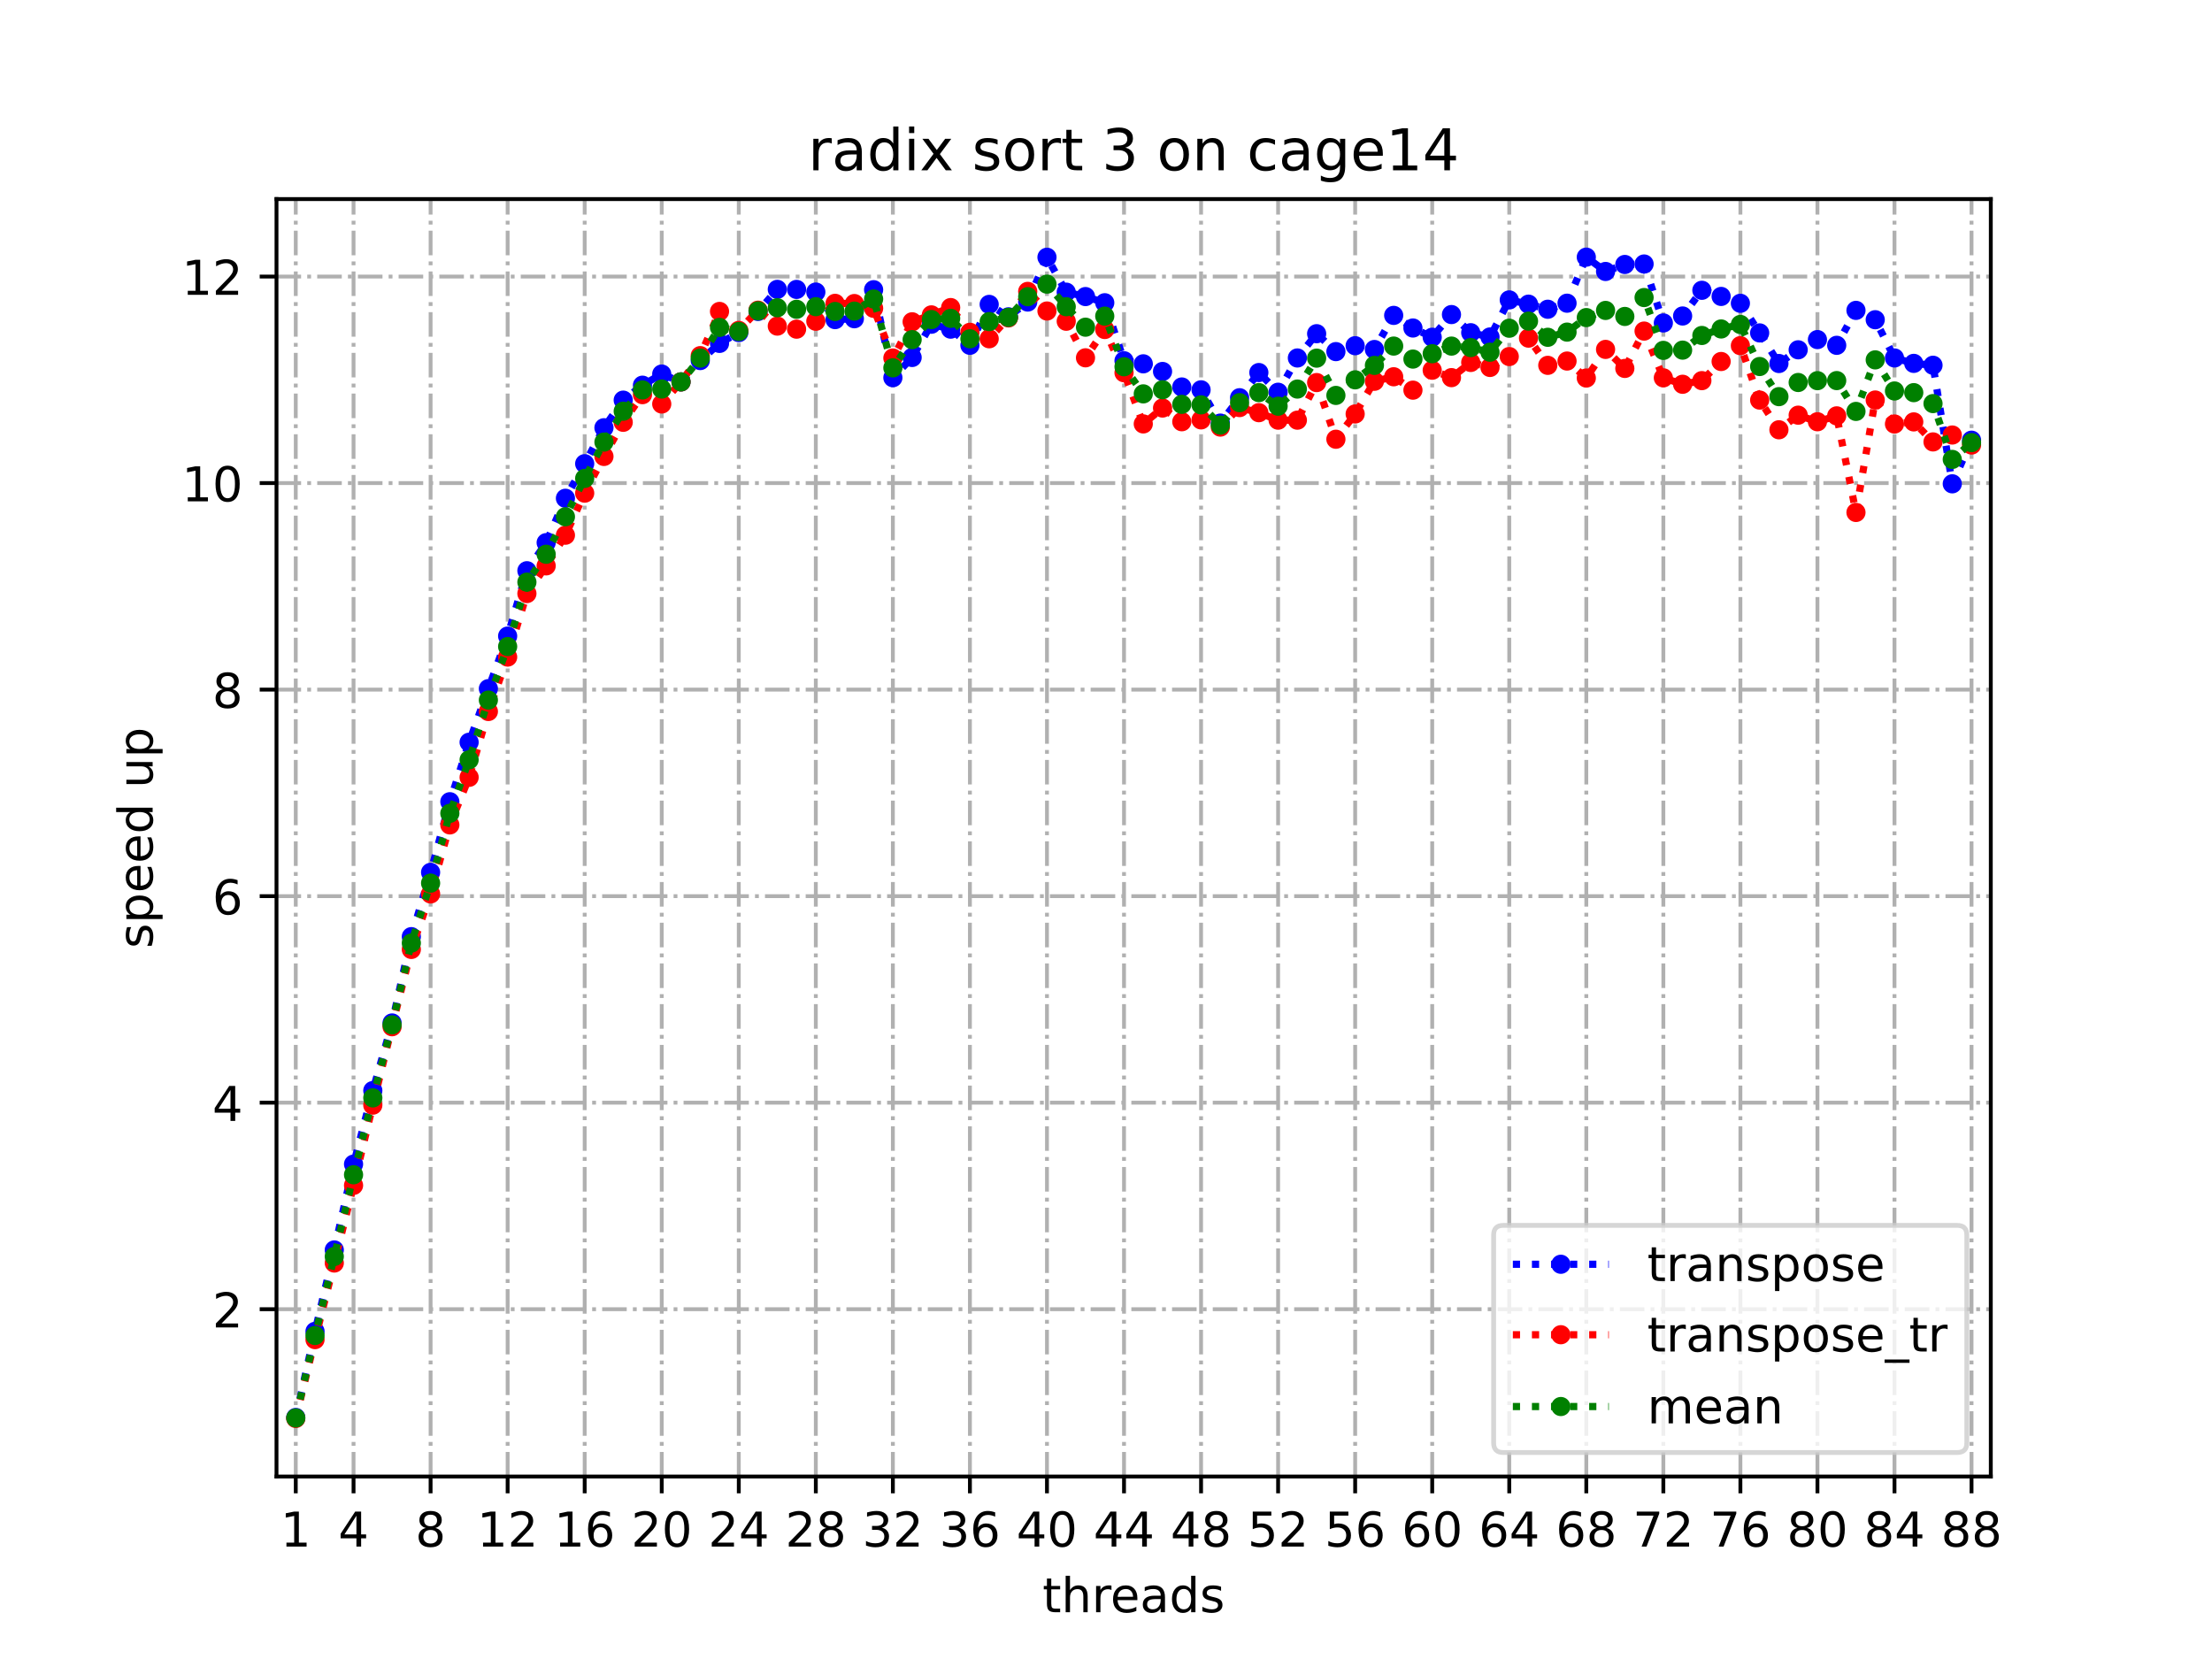 <?xml version="1.0" encoding="utf-8" standalone="no"?>
<!DOCTYPE svg PUBLIC "-//W3C//DTD SVG 1.1//EN"
  "http://www.w3.org/Graphics/SVG/1.1/DTD/svg11.dtd">
<!-- Created with matplotlib (https://matplotlib.org/) -->
<svg height="345.6pt" version="1.1" viewBox="0 0 460.8 345.6" width="460.8pt" xmlns="http://www.w3.org/2000/svg" xmlns:xlink="http://www.w3.org/1999/xlink">
 <defs>
  <style type="text/css">*{stroke-linecap:butt;stroke-linejoin:round;}</style>
 </defs>
 <g id="figure_1">
  <g id="patch_1">
   <path d="M 0 345.6 
L 460.8 345.6 
L 460.8 0 
L 0 0 
z
" style="fill:#ffffff;"/>
  </g>
  <g id="axes_1">
   <g id="patch_2">
    <path d="M 57.6 307.584 
L 414.72 307.584 
L 414.72 41.472 
L 57.6 41.472 
z
" style="fill:#ffffff;"/>
   </g>
   <g id="matplotlib.axis_1">
    <g id="xtick_1">
     <g id="line2d_1">
      <path clip-path="url(#p7c74bc43e1)" d="M 61.613 307.584 
L 61.613 41.472 
" style="fill:none;stroke:#b0b0b0;stroke-dasharray:5.12,1.28,0.8,1.28;stroke-dashoffset:0;stroke-width:0.8;"/>
     </g>
     <g id="line2d_2">
      <defs>
       <path d="M 0 0 
L 0 3.5 
" id="m35891c0b8e" style="stroke:#000000;stroke-width:0.8;"/>
      </defs>
      <g>
       <use style="stroke:#000000;stroke-width:0.8;" x="61.613" xlink:href="#m35891c0b8e" y="307.584"/>
      </g>
     </g>
     <g id="text_1">
      <!-- 1 -->
      <g transform="translate(58.431 322.182)scale(0.1 -0.1)">
       <defs>
        <path d="M 12.406 8.297 
L 28.516 8.297 
L 28.516 63.922 
L 10.984 60.406 
L 10.984 69.391 
L 28.422 72.906 
L 38.281 72.906 
L 38.281 8.297 
L 54.391 8.297 
L 54.391 0 
L 12.406 0 
z
" id="DejaVuSans-49"/>
       </defs>
       <use xlink:href="#DejaVuSans-49"/>
      </g>
     </g>
    </g>
    <g id="xtick_2">
     <g id="line2d_3">
      <path clip-path="url(#p7c74bc43e1)" d="M 73.65 307.584 
L 73.65 41.472 
" style="fill:none;stroke:#b0b0b0;stroke-dasharray:5.12,1.28,0.8,1.28;stroke-dashoffset:0;stroke-width:0.8;"/>
     </g>
     <g id="line2d_4">
      <g>
       <use style="stroke:#000000;stroke-width:0.8;" x="73.65" xlink:href="#m35891c0b8e" y="307.584"/>
      </g>
     </g>
     <g id="text_2">
      <!-- 4 -->
      <g transform="translate(70.469 322.182)scale(0.1 -0.1)">
       <defs>
        <path d="M 37.797 64.312 
L 12.891 25.391 
L 37.797 25.391 
z
M 35.203 72.906 
L 47.609 72.906 
L 47.609 25.391 
L 58.016 25.391 
L 58.016 17.188 
L 47.609 17.188 
L 47.609 0 
L 37.797 0 
L 37.797 17.188 
L 4.891 17.188 
L 4.891 26.703 
z
" id="DejaVuSans-52"/>
       </defs>
       <use xlink:href="#DejaVuSans-52"/>
      </g>
     </g>
    </g>
    <g id="xtick_3">
     <g id="line2d_5">
      <path clip-path="url(#p7c74bc43e1)" d="M 89.701 307.584 
L 89.701 41.472 
" style="fill:none;stroke:#b0b0b0;stroke-dasharray:5.12,1.28,0.8,1.28;stroke-dashoffset:0;stroke-width:0.8;"/>
     </g>
     <g id="line2d_6">
      <g>
       <use style="stroke:#000000;stroke-width:0.8;" x="89.701" xlink:href="#m35891c0b8e" y="307.584"/>
      </g>
     </g>
     <g id="text_3">
      <!-- 8 -->
      <g transform="translate(86.519 322.182)scale(0.1 -0.1)">
       <defs>
        <path d="M 31.781 34.625 
Q 24.75 34.625 20.719 30.859 
Q 16.703 27.094 16.703 20.516 
Q 16.703 13.922 20.719 10.156 
Q 24.75 6.391 31.781 6.391 
Q 38.812 6.391 42.859 10.172 
Q 46.922 13.969 46.922 20.516 
Q 46.922 27.094 42.891 30.859 
Q 38.875 34.625 31.781 34.625 
z
M 21.922 38.812 
Q 15.578 40.375 12.031 44.719 
Q 8.5 49.078 8.5 55.328 
Q 8.5 64.062 14.719 69.141 
Q 20.953 74.219 31.781 74.219 
Q 42.672 74.219 48.875 69.141 
Q 55.078 64.062 55.078 55.328 
Q 55.078 49.078 51.531 44.719 
Q 48 40.375 41.703 38.812 
Q 48.828 37.156 52.797 32.312 
Q 56.781 27.484 56.781 20.516 
Q 56.781 9.906 50.312 4.234 
Q 43.844 -1.422 31.781 -1.422 
Q 19.734 -1.422 13.25 4.234 
Q 6.781 9.906 6.781 20.516 
Q 6.781 27.484 10.781 32.312 
Q 14.797 37.156 21.922 38.812 
z
M 18.312 54.391 
Q 18.312 48.734 21.844 45.562 
Q 25.391 42.391 31.781 42.391 
Q 38.141 42.391 41.719 45.562 
Q 45.312 48.734 45.312 54.391 
Q 45.312 60.062 41.719 63.234 
Q 38.141 66.406 31.781 66.406 
Q 25.391 66.406 21.844 63.234 
Q 18.312 60.062 18.312 54.391 
z
" id="DejaVuSans-56"/>
       </defs>
       <use xlink:href="#DejaVuSans-56"/>
      </g>
     </g>
    </g>
    <g id="xtick_4">
     <g id="line2d_7">
      <path clip-path="url(#p7c74bc43e1)" d="M 105.751 307.584 
L 105.751 41.472 
" style="fill:none;stroke:#b0b0b0;stroke-dasharray:5.12,1.28,0.8,1.28;stroke-dashoffset:0;stroke-width:0.8;"/>
     </g>
     <g id="line2d_8">
      <g>
       <use style="stroke:#000000;stroke-width:0.8;" x="105.751" xlink:href="#m35891c0b8e" y="307.584"/>
      </g>
     </g>
     <g id="text_4">
      <!-- 12 -->
      <g transform="translate(99.389 322.182)scale(0.1 -0.1)">
       <defs>
        <path d="M 19.188 8.297 
L 53.609 8.297 
L 53.609 0 
L 7.328 0 
L 7.328 8.297 
Q 12.938 14.109 22.625 23.891 
Q 32.328 33.688 34.812 36.531 
Q 39.547 41.844 41.422 45.531 
Q 43.312 49.219 43.312 52.781 
Q 43.312 58.594 39.234 62.25 
Q 35.156 65.922 28.609 65.922 
Q 23.969 65.922 18.812 64.312 
Q 13.672 62.703 7.812 59.422 
L 7.812 69.391 
Q 13.766 71.781 18.938 73 
Q 24.125 74.219 28.422 74.219 
Q 39.75 74.219 46.484 68.547 
Q 53.219 62.891 53.219 53.422 
Q 53.219 48.922 51.531 44.891 
Q 49.859 40.875 45.406 35.406 
Q 44.188 33.984 37.641 27.219 
Q 31.109 20.453 19.188 8.297 
z
" id="DejaVuSans-50"/>
       </defs>
       <use xlink:href="#DejaVuSans-49"/>
       <use x="63.623" xlink:href="#DejaVuSans-50"/>
      </g>
     </g>
    </g>
    <g id="xtick_5">
     <g id="line2d_9">
      <path clip-path="url(#p7c74bc43e1)" d="M 121.801 307.584 
L 121.801 41.472 
" style="fill:none;stroke:#b0b0b0;stroke-dasharray:5.12,1.28,0.8,1.28;stroke-dashoffset:0;stroke-width:0.8;"/>
     </g>
     <g id="line2d_10">
      <g>
       <use style="stroke:#000000;stroke-width:0.8;" x="121.801" xlink:href="#m35891c0b8e" y="307.584"/>
      </g>
     </g>
     <g id="text_5">
      <!-- 16 -->
      <g transform="translate(115.439 322.182)scale(0.1 -0.1)">
       <defs>
        <path d="M 33.016 40.375 
Q 26.375 40.375 22.484 35.828 
Q 18.609 31.297 18.609 23.391 
Q 18.609 15.531 22.484 10.953 
Q 26.375 6.391 33.016 6.391 
Q 39.656 6.391 43.531 10.953 
Q 47.406 15.531 47.406 23.391 
Q 47.406 31.297 43.531 35.828 
Q 39.656 40.375 33.016 40.375 
z
M 52.594 71.297 
L 52.594 62.312 
Q 48.875 64.062 45.094 64.984 
Q 41.312 65.922 37.594 65.922 
Q 27.828 65.922 22.672 59.328 
Q 17.531 52.734 16.797 39.406 
Q 19.672 43.656 24.016 45.922 
Q 28.375 48.188 33.594 48.188 
Q 44.578 48.188 50.953 41.516 
Q 57.328 34.859 57.328 23.391 
Q 57.328 12.156 50.688 5.359 
Q 44.047 -1.422 33.016 -1.422 
Q 20.359 -1.422 13.672 8.266 
Q 6.984 17.969 6.984 36.375 
Q 6.984 53.656 15.188 63.938 
Q 23.391 74.219 37.203 74.219 
Q 40.922 74.219 44.703 73.484 
Q 48.484 72.75 52.594 71.297 
z
" id="DejaVuSans-54"/>
       </defs>
       <use xlink:href="#DejaVuSans-49"/>
       <use x="63.623" xlink:href="#DejaVuSans-54"/>
      </g>
     </g>
    </g>
    <g id="xtick_6">
     <g id="line2d_11">
      <path clip-path="url(#p7c74bc43e1)" d="M 137.852 307.584 
L 137.852 41.472 
" style="fill:none;stroke:#b0b0b0;stroke-dasharray:5.12,1.28,0.8,1.28;stroke-dashoffset:0;stroke-width:0.8;"/>
     </g>
     <g id="line2d_12">
      <g>
       <use style="stroke:#000000;stroke-width:0.8;" x="137.852" xlink:href="#m35891c0b8e" y="307.584"/>
      </g>
     </g>
     <g id="text_6">
      <!-- 20 -->
      <g transform="translate(131.489 322.182)scale(0.1 -0.1)">
       <defs>
        <path d="M 31.781 66.406 
Q 24.172 66.406 20.328 58.906 
Q 16.5 51.422 16.5 36.375 
Q 16.5 21.391 20.328 13.891 
Q 24.172 6.391 31.781 6.391 
Q 39.453 6.391 43.281 13.891 
Q 47.125 21.391 47.125 36.375 
Q 47.125 51.422 43.281 58.906 
Q 39.453 66.406 31.781 66.406 
z
M 31.781 74.219 
Q 44.047 74.219 50.516 64.516 
Q 56.984 54.828 56.984 36.375 
Q 56.984 17.969 50.516 8.266 
Q 44.047 -1.422 31.781 -1.422 
Q 19.531 -1.422 13.062 8.266 
Q 6.594 17.969 6.594 36.375 
Q 6.594 54.828 13.062 64.516 
Q 19.531 74.219 31.781 74.219 
z
" id="DejaVuSans-48"/>
       </defs>
       <use xlink:href="#DejaVuSans-50"/>
       <use x="63.623" xlink:href="#DejaVuSans-48"/>
      </g>
     </g>
    </g>
    <g id="xtick_7">
     <g id="line2d_13">
      <path clip-path="url(#p7c74bc43e1)" d="M 153.902 307.584 
L 153.902 41.472 
" style="fill:none;stroke:#b0b0b0;stroke-dasharray:5.12,1.28,0.8,1.28;stroke-dashoffset:0;stroke-width:0.8;"/>
     </g>
     <g id="line2d_14">
      <g>
       <use style="stroke:#000000;stroke-width:0.8;" x="153.902" xlink:href="#m35891c0b8e" y="307.584"/>
      </g>
     </g>
     <g id="text_7">
      <!-- 24 -->
      <g transform="translate(147.54 322.182)scale(0.1 -0.1)">
       <use xlink:href="#DejaVuSans-50"/>
       <use x="63.623" xlink:href="#DejaVuSans-52"/>
      </g>
     </g>
    </g>
    <g id="xtick_8">
     <g id="line2d_15">
      <path clip-path="url(#p7c74bc43e1)" d="M 169.952 307.584 
L 169.952 41.472 
" style="fill:none;stroke:#b0b0b0;stroke-dasharray:5.12,1.28,0.8,1.28;stroke-dashoffset:0;stroke-width:0.8;"/>
     </g>
     <g id="line2d_16">
      <g>
       <use style="stroke:#000000;stroke-width:0.8;" x="169.952" xlink:href="#m35891c0b8e" y="307.584"/>
      </g>
     </g>
     <g id="text_8">
      <!-- 28 -->
      <g transform="translate(163.59 322.182)scale(0.1 -0.1)">
       <use xlink:href="#DejaVuSans-50"/>
       <use x="63.623" xlink:href="#DejaVuSans-56"/>
      </g>
     </g>
    </g>
    <g id="xtick_9">
     <g id="line2d_17">
      <path clip-path="url(#p7c74bc43e1)" d="M 186.003 307.584 
L 186.003 41.472 
" style="fill:none;stroke:#b0b0b0;stroke-dasharray:5.12,1.28,0.8,1.28;stroke-dashoffset:0;stroke-width:0.8;"/>
     </g>
     <g id="line2d_18">
      <g>
       <use style="stroke:#000000;stroke-width:0.8;" x="186.003" xlink:href="#m35891c0b8e" y="307.584"/>
      </g>
     </g>
     <g id="text_9">
      <!-- 32 -->
      <g transform="translate(179.64 322.182)scale(0.1 -0.1)">
       <defs>
        <path d="M 40.578 39.312 
Q 47.656 37.797 51.625 33 
Q 55.609 28.219 55.609 21.188 
Q 55.609 10.406 48.188 4.484 
Q 40.766 -1.422 27.094 -1.422 
Q 22.516 -1.422 17.656 -0.516 
Q 12.797 0.391 7.625 2.203 
L 7.625 11.719 
Q 11.719 9.328 16.594 8.109 
Q 21.484 6.891 26.812 6.891 
Q 36.078 6.891 40.938 10.547 
Q 45.797 14.203 45.797 21.188 
Q 45.797 27.641 41.281 31.266 
Q 36.766 34.906 28.719 34.906 
L 20.219 34.906 
L 20.219 43.016 
L 29.109 43.016 
Q 36.375 43.016 40.234 45.922 
Q 44.094 48.828 44.094 54.297 
Q 44.094 59.906 40.109 62.906 
Q 36.141 65.922 28.719 65.922 
Q 24.656 65.922 20.016 65.031 
Q 15.375 64.156 9.812 62.312 
L 9.812 71.094 
Q 15.438 72.656 20.344 73.438 
Q 25.25 74.219 29.594 74.219 
Q 40.828 74.219 47.359 69.109 
Q 53.906 64.016 53.906 55.328 
Q 53.906 49.266 50.438 45.094 
Q 46.969 40.922 40.578 39.312 
z
" id="DejaVuSans-51"/>
       </defs>
       <use xlink:href="#DejaVuSans-51"/>
       <use x="63.623" xlink:href="#DejaVuSans-50"/>
      </g>
     </g>
    </g>
    <g id="xtick_10">
     <g id="line2d_19">
      <path clip-path="url(#p7c74bc43e1)" d="M 202.053 307.584 
L 202.053 41.472 
" style="fill:none;stroke:#b0b0b0;stroke-dasharray:5.12,1.28,0.8,1.28;stroke-dashoffset:0;stroke-width:0.8;"/>
     </g>
     <g id="line2d_20">
      <g>
       <use style="stroke:#000000;stroke-width:0.8;" x="202.053" xlink:href="#m35891c0b8e" y="307.584"/>
      </g>
     </g>
     <g id="text_10">
      <!-- 36 -->
      <g transform="translate(195.691 322.182)scale(0.1 -0.1)">
       <use xlink:href="#DejaVuSans-51"/>
       <use x="63.623" xlink:href="#DejaVuSans-54"/>
      </g>
     </g>
    </g>
    <g id="xtick_11">
     <g id="line2d_21">
      <path clip-path="url(#p7c74bc43e1)" d="M 218.103 307.584 
L 218.103 41.472 
" style="fill:none;stroke:#b0b0b0;stroke-dasharray:5.12,1.28,0.8,1.28;stroke-dashoffset:0;stroke-width:0.8;"/>
     </g>
     <g id="line2d_22">
      <g>
       <use style="stroke:#000000;stroke-width:0.8;" x="218.103" xlink:href="#m35891c0b8e" y="307.584"/>
      </g>
     </g>
     <g id="text_11">
      <!-- 40 -->
      <g transform="translate(211.741 322.182)scale(0.1 -0.1)">
       <use xlink:href="#DejaVuSans-52"/>
       <use x="63.623" xlink:href="#DejaVuSans-48"/>
      </g>
     </g>
    </g>
    <g id="xtick_12">
     <g id="line2d_23">
      <path clip-path="url(#p7c74bc43e1)" d="M 234.154 307.584 
L 234.154 41.472 
" style="fill:none;stroke:#b0b0b0;stroke-dasharray:5.12,1.28,0.8,1.28;stroke-dashoffset:0;stroke-width:0.8;"/>
     </g>
     <g id="line2d_24">
      <g>
       <use style="stroke:#000000;stroke-width:0.8;" x="234.154" xlink:href="#m35891c0b8e" y="307.584"/>
      </g>
     </g>
     <g id="text_12">
      <!-- 44 -->
      <g transform="translate(227.791 322.182)scale(0.1 -0.1)">
       <use xlink:href="#DejaVuSans-52"/>
       <use x="63.623" xlink:href="#DejaVuSans-52"/>
      </g>
     </g>
    </g>
    <g id="xtick_13">
     <g id="line2d_25">
      <path clip-path="url(#p7c74bc43e1)" d="M 250.204 307.584 
L 250.204 41.472 
" style="fill:none;stroke:#b0b0b0;stroke-dasharray:5.12,1.28,0.8,1.28;stroke-dashoffset:0;stroke-width:0.8;"/>
     </g>
     <g id="line2d_26">
      <g>
       <use style="stroke:#000000;stroke-width:0.8;" x="250.204" xlink:href="#m35891c0b8e" y="307.584"/>
      </g>
     </g>
     <g id="text_13">
      <!-- 48 -->
      <g transform="translate(243.842 322.182)scale(0.1 -0.1)">
       <use xlink:href="#DejaVuSans-52"/>
       <use x="63.623" xlink:href="#DejaVuSans-56"/>
      </g>
     </g>
    </g>
    <g id="xtick_14">
     <g id="line2d_27">
      <path clip-path="url(#p7c74bc43e1)" d="M 266.254 307.584 
L 266.254 41.472 
" style="fill:none;stroke:#b0b0b0;stroke-dasharray:5.12,1.28,0.8,1.28;stroke-dashoffset:0;stroke-width:0.8;"/>
     </g>
     <g id="line2d_28">
      <g>
       <use style="stroke:#000000;stroke-width:0.8;" x="266.254" xlink:href="#m35891c0b8e" y="307.584"/>
      </g>
     </g>
     <g id="text_14">
      <!-- 52 -->
      <g transform="translate(259.892 322.182)scale(0.1 -0.1)">
       <defs>
        <path d="M 10.797 72.906 
L 49.516 72.906 
L 49.516 64.594 
L 19.828 64.594 
L 19.828 46.734 
Q 21.969 47.469 24.109 47.828 
Q 26.266 48.188 28.422 48.188 
Q 40.625 48.188 47.75 41.5 
Q 54.891 34.812 54.891 23.391 
Q 54.891 11.625 47.562 5.094 
Q 40.234 -1.422 26.906 -1.422 
Q 22.312 -1.422 17.547 -0.641 
Q 12.797 0.141 7.719 1.703 
L 7.719 11.625 
Q 12.109 9.234 16.797 8.062 
Q 21.484 6.891 26.703 6.891 
Q 35.156 6.891 40.078 11.328 
Q 45.016 15.766 45.016 23.391 
Q 45.016 31 40.078 35.438 
Q 35.156 39.891 26.703 39.891 
Q 22.75 39.891 18.812 39.016 
Q 14.891 38.141 10.797 36.281 
z
" id="DejaVuSans-53"/>
       </defs>
       <use xlink:href="#DejaVuSans-53"/>
       <use x="63.623" xlink:href="#DejaVuSans-50"/>
      </g>
     </g>
    </g>
    <g id="xtick_15">
     <g id="line2d_29">
      <path clip-path="url(#p7c74bc43e1)" d="M 282.305 307.584 
L 282.305 41.472 
" style="fill:none;stroke:#b0b0b0;stroke-dasharray:5.12,1.28,0.8,1.28;stroke-dashoffset:0;stroke-width:0.8;"/>
     </g>
     <g id="line2d_30">
      <g>
       <use style="stroke:#000000;stroke-width:0.8;" x="282.305" xlink:href="#m35891c0b8e" y="307.584"/>
      </g>
     </g>
     <g id="text_15">
      <!-- 56 -->
      <g transform="translate(275.942 322.182)scale(0.1 -0.1)">
       <use xlink:href="#DejaVuSans-53"/>
       <use x="63.623" xlink:href="#DejaVuSans-54"/>
      </g>
     </g>
    </g>
    <g id="xtick_16">
     <g id="line2d_31">
      <path clip-path="url(#p7c74bc43e1)" d="M 298.355 307.584 
L 298.355 41.472 
" style="fill:none;stroke:#b0b0b0;stroke-dasharray:5.12,1.28,0.8,1.28;stroke-dashoffset:0;stroke-width:0.8;"/>
     </g>
     <g id="line2d_32">
      <g>
       <use style="stroke:#000000;stroke-width:0.8;" x="298.355" xlink:href="#m35891c0b8e" y="307.584"/>
      </g>
     </g>
     <g id="text_16">
      <!-- 60 -->
      <g transform="translate(291.993 322.182)scale(0.1 -0.1)">
       <use xlink:href="#DejaVuSans-54"/>
       <use x="63.623" xlink:href="#DejaVuSans-48"/>
      </g>
     </g>
    </g>
    <g id="xtick_17">
     <g id="line2d_33">
      <path clip-path="url(#p7c74bc43e1)" d="M 314.405 307.584 
L 314.405 41.472 
" style="fill:none;stroke:#b0b0b0;stroke-dasharray:5.12,1.28,0.8,1.28;stroke-dashoffset:0;stroke-width:0.8;"/>
     </g>
     <g id="line2d_34">
      <g>
       <use style="stroke:#000000;stroke-width:0.8;" x="314.405" xlink:href="#m35891c0b8e" y="307.584"/>
      </g>
     </g>
     <g id="text_17">
      <!-- 64 -->
      <g transform="translate(308.043 322.182)scale(0.1 -0.1)">
       <use xlink:href="#DejaVuSans-54"/>
       <use x="63.623" xlink:href="#DejaVuSans-52"/>
      </g>
     </g>
    </g>
    <g id="xtick_18">
     <g id="line2d_35">
      <path clip-path="url(#p7c74bc43e1)" d="M 330.456 307.584 
L 330.456 41.472 
" style="fill:none;stroke:#b0b0b0;stroke-dasharray:5.12,1.28,0.8,1.28;stroke-dashoffset:0;stroke-width:0.8;"/>
     </g>
     <g id="line2d_36">
      <g>
       <use style="stroke:#000000;stroke-width:0.8;" x="330.456" xlink:href="#m35891c0b8e" y="307.584"/>
      </g>
     </g>
     <g id="text_18">
      <!-- 68 -->
      <g transform="translate(324.093 322.182)scale(0.1 -0.1)">
       <use xlink:href="#DejaVuSans-54"/>
       <use x="63.623" xlink:href="#DejaVuSans-56"/>
      </g>
     </g>
    </g>
    <g id="xtick_19">
     <g id="line2d_37">
      <path clip-path="url(#p7c74bc43e1)" d="M 346.506 307.584 
L 346.506 41.472 
" style="fill:none;stroke:#b0b0b0;stroke-dasharray:5.12,1.28,0.8,1.28;stroke-dashoffset:0;stroke-width:0.8;"/>
     </g>
     <g id="line2d_38">
      <g>
       <use style="stroke:#000000;stroke-width:0.8;" x="346.506" xlink:href="#m35891c0b8e" y="307.584"/>
      </g>
     </g>
     <g id="text_19">
      <!-- 72 -->
      <g transform="translate(340.144 322.182)scale(0.1 -0.1)">
       <defs>
        <path d="M 8.203 72.906 
L 55.078 72.906 
L 55.078 68.703 
L 28.609 0 
L 18.312 0 
L 43.219 64.594 
L 8.203 64.594 
z
" id="DejaVuSans-55"/>
       </defs>
       <use xlink:href="#DejaVuSans-55"/>
       <use x="63.623" xlink:href="#DejaVuSans-50"/>
      </g>
     </g>
    </g>
    <g id="xtick_20">
     <g id="line2d_39">
      <path clip-path="url(#p7c74bc43e1)" d="M 362.556 307.584 
L 362.556 41.472 
" style="fill:none;stroke:#b0b0b0;stroke-dasharray:5.12,1.28,0.8,1.28;stroke-dashoffset:0;stroke-width:0.8;"/>
     </g>
     <g id="line2d_40">
      <g>
       <use style="stroke:#000000;stroke-width:0.8;" x="362.556" xlink:href="#m35891c0b8e" y="307.584"/>
      </g>
     </g>
     <g id="text_20">
      <!-- 76 -->
      <g transform="translate(356.194 322.182)scale(0.1 -0.1)">
       <use xlink:href="#DejaVuSans-55"/>
       <use x="63.623" xlink:href="#DejaVuSans-54"/>
      </g>
     </g>
    </g>
    <g id="xtick_21">
     <g id="line2d_41">
      <path clip-path="url(#p7c74bc43e1)" d="M 378.607 307.584 
L 378.607 41.472 
" style="fill:none;stroke:#b0b0b0;stroke-dasharray:5.12,1.28,0.8,1.28;stroke-dashoffset:0;stroke-width:0.8;"/>
     </g>
     <g id="line2d_42">
      <g>
       <use style="stroke:#000000;stroke-width:0.8;" x="378.607" xlink:href="#m35891c0b8e" y="307.584"/>
      </g>
     </g>
     <g id="text_21">
      <!-- 80 -->
      <g transform="translate(372.244 322.182)scale(0.1 -0.1)">
       <use xlink:href="#DejaVuSans-56"/>
       <use x="63.623" xlink:href="#DejaVuSans-48"/>
      </g>
     </g>
    </g>
    <g id="xtick_22">
     <g id="line2d_43">
      <path clip-path="url(#p7c74bc43e1)" d="M 394.657 307.584 
L 394.657 41.472 
" style="fill:none;stroke:#b0b0b0;stroke-dasharray:5.12,1.28,0.8,1.28;stroke-dashoffset:0;stroke-width:0.8;"/>
     </g>
     <g id="line2d_44">
      <g>
       <use style="stroke:#000000;stroke-width:0.8;" x="394.657" xlink:href="#m35891c0b8e" y="307.584"/>
      </g>
     </g>
     <g id="text_22">
      <!-- 84 -->
      <g transform="translate(388.295 322.182)scale(0.1 -0.1)">
       <use xlink:href="#DejaVuSans-56"/>
       <use x="63.623" xlink:href="#DejaVuSans-52"/>
      </g>
     </g>
    </g>
    <g id="xtick_23">
     <g id="line2d_45">
      <path clip-path="url(#p7c74bc43e1)" d="M 410.707 307.584 
L 410.707 41.472 
" style="fill:none;stroke:#b0b0b0;stroke-dasharray:5.12,1.28,0.8,1.28;stroke-dashoffset:0;stroke-width:0.8;"/>
     </g>
     <g id="line2d_46">
      <g>
       <use style="stroke:#000000;stroke-width:0.8;" x="410.707" xlink:href="#m35891c0b8e" y="307.584"/>
      </g>
     </g>
     <g id="text_23">
      <!-- 88 -->
      <g transform="translate(404.345 322.182)scale(0.1 -0.1)">
       <use xlink:href="#DejaVuSans-56"/>
       <use x="63.623" xlink:href="#DejaVuSans-56"/>
      </g>
     </g>
    </g>
    <g id="text_24">
     <!-- threads -->
     <g transform="translate(217.169 335.861)scale(0.1 -0.1)">
      <defs>
       <path d="M 18.312 70.219 
L 18.312 54.688 
L 36.812 54.688 
L 36.812 47.703 
L 18.312 47.703 
L 18.312 18.016 
Q 18.312 11.328 20.141 9.422 
Q 21.969 7.516 27.594 7.516 
L 36.812 7.516 
L 36.812 0 
L 27.594 0 
Q 17.188 0 13.234 3.875 
Q 9.281 7.766 9.281 18.016 
L 9.281 47.703 
L 2.688 47.703 
L 2.688 54.688 
L 9.281 54.688 
L 9.281 70.219 
z
" id="DejaVuSans-116"/>
       <path d="M 54.891 33.016 
L 54.891 0 
L 45.906 0 
L 45.906 32.719 
Q 45.906 40.484 42.875 44.328 
Q 39.844 48.188 33.797 48.188 
Q 26.516 48.188 22.312 43.547 
Q 18.109 38.922 18.109 30.906 
L 18.109 0 
L 9.078 0 
L 9.078 75.984 
L 18.109 75.984 
L 18.109 46.188 
Q 21.344 51.125 25.703 53.562 
Q 30.078 56 35.797 56 
Q 45.219 56 50.047 50.172 
Q 54.891 44.344 54.891 33.016 
z
" id="DejaVuSans-104"/>
       <path d="M 41.109 46.297 
Q 39.594 47.172 37.812 47.578 
Q 36.031 48 33.891 48 
Q 26.266 48 22.188 43.047 
Q 18.109 38.094 18.109 28.812 
L 18.109 0 
L 9.078 0 
L 9.078 54.688 
L 18.109 54.688 
L 18.109 46.188 
Q 20.953 51.172 25.484 53.578 
Q 30.031 56 36.531 56 
Q 37.453 56 38.578 55.875 
Q 39.703 55.766 41.062 55.516 
z
" id="DejaVuSans-114"/>
       <path d="M 56.203 29.594 
L 56.203 25.203 
L 14.891 25.203 
Q 15.484 15.922 20.484 11.062 
Q 25.484 6.203 34.422 6.203 
Q 39.594 6.203 44.453 7.469 
Q 49.312 8.734 54.109 11.281 
L 54.109 2.781 
Q 49.266 0.734 44.188 -0.344 
Q 39.109 -1.422 33.891 -1.422 
Q 20.797 -1.422 13.156 6.188 
Q 5.516 13.812 5.516 26.812 
Q 5.516 40.234 12.766 48.109 
Q 20.016 56 32.328 56 
Q 43.359 56 49.781 48.891 
Q 56.203 41.797 56.203 29.594 
z
M 47.219 32.234 
Q 47.125 39.594 43.094 43.984 
Q 39.062 48.391 32.422 48.391 
Q 24.906 48.391 20.391 44.141 
Q 15.875 39.891 15.188 32.172 
z
" id="DejaVuSans-101"/>
       <path d="M 34.281 27.484 
Q 23.391 27.484 19.188 25 
Q 14.984 22.516 14.984 16.5 
Q 14.984 11.719 18.141 8.906 
Q 21.297 6.109 26.703 6.109 
Q 34.188 6.109 38.703 11.406 
Q 43.219 16.703 43.219 25.484 
L 43.219 27.484 
z
M 52.203 31.203 
L 52.203 0 
L 43.219 0 
L 43.219 8.297 
Q 40.141 3.328 35.547 0.953 
Q 30.953 -1.422 24.312 -1.422 
Q 15.922 -1.422 10.953 3.297 
Q 6 8.016 6 15.922 
Q 6 25.141 12.172 29.828 
Q 18.359 34.516 30.609 34.516 
L 43.219 34.516 
L 43.219 35.406 
Q 43.219 41.609 39.141 45 
Q 35.062 48.391 27.688 48.391 
Q 23 48.391 18.547 47.266 
Q 14.109 46.141 10.016 43.891 
L 10.016 52.203 
Q 14.938 54.109 19.578 55.047 
Q 24.219 56 28.609 56 
Q 40.484 56 46.344 49.844 
Q 52.203 43.703 52.203 31.203 
z
" id="DejaVuSans-97"/>
       <path d="M 45.406 46.391 
L 45.406 75.984 
L 54.391 75.984 
L 54.391 0 
L 45.406 0 
L 45.406 8.203 
Q 42.578 3.328 38.25 0.953 
Q 33.938 -1.422 27.875 -1.422 
Q 17.969 -1.422 11.734 6.484 
Q 5.516 14.406 5.516 27.297 
Q 5.516 40.188 11.734 48.094 
Q 17.969 56 27.875 56 
Q 33.938 56 38.25 53.625 
Q 42.578 51.266 45.406 46.391 
z
M 14.797 27.297 
Q 14.797 17.391 18.875 11.75 
Q 22.953 6.109 30.078 6.109 
Q 37.203 6.109 41.297 11.75 
Q 45.406 17.391 45.406 27.297 
Q 45.406 37.203 41.297 42.844 
Q 37.203 48.484 30.078 48.484 
Q 22.953 48.484 18.875 42.844 
Q 14.797 37.203 14.797 27.297 
z
" id="DejaVuSans-100"/>
       <path d="M 44.281 53.078 
L 44.281 44.578 
Q 40.484 46.531 36.375 47.5 
Q 32.281 48.484 27.875 48.484 
Q 21.188 48.484 17.844 46.438 
Q 14.5 44.391 14.5 40.281 
Q 14.5 37.156 16.891 35.375 
Q 19.281 33.594 26.516 31.984 
L 29.594 31.297 
Q 39.156 29.25 43.188 25.516 
Q 47.219 21.781 47.219 15.094 
Q 47.219 7.469 41.188 3.016 
Q 35.156 -1.422 24.609 -1.422 
Q 20.219 -1.422 15.453 -0.562 
Q 10.688 0.297 5.422 2 
L 5.422 11.281 
Q 10.406 8.688 15.234 7.391 
Q 20.062 6.109 24.812 6.109 
Q 31.156 6.109 34.562 8.281 
Q 37.984 10.453 37.984 14.406 
Q 37.984 18.062 35.516 20.016 
Q 33.062 21.969 24.703 23.781 
L 21.578 24.516 
Q 13.234 26.266 9.516 29.906 
Q 5.812 33.547 5.812 39.891 
Q 5.812 47.609 11.281 51.797 
Q 16.75 56 26.812 56 
Q 31.781 56 36.172 55.266 
Q 40.578 54.547 44.281 53.078 
z
" id="DejaVuSans-115"/>
      </defs>
      <use xlink:href="#DejaVuSans-116"/>
      <use x="39.209" xlink:href="#DejaVuSans-104"/>
      <use x="102.588" xlink:href="#DejaVuSans-114"/>
      <use x="141.451" xlink:href="#DejaVuSans-101"/>
      <use x="202.975" xlink:href="#DejaVuSans-97"/>
      <use x="264.254" xlink:href="#DejaVuSans-100"/>
      <use x="327.73" xlink:href="#DejaVuSans-115"/>
     </g>
    </g>
   </g>
   <g id="matplotlib.axis_2">
    <g id="ytick_1">
     <g id="line2d_47">
      <path clip-path="url(#p7c74bc43e1)" d="M 57.6 272.732 
L 414.72 272.732 
" style="fill:none;stroke:#b0b0b0;stroke-dasharray:5.12,1.28,0.8,1.28;stroke-dashoffset:0;stroke-width:0.8;"/>
     </g>
     <g id="line2d_48">
      <defs>
       <path d="M 0 0 
L -3.5 0 
" id="m0618c901b2" style="stroke:#000000;stroke-width:0.8;"/>
      </defs>
      <g>
       <use style="stroke:#000000;stroke-width:0.8;" x="57.6" xlink:href="#m0618c901b2" y="272.732"/>
      </g>
     </g>
     <g id="text_25">
      <!-- 2 -->
      <g transform="translate(44.237 276.531)scale(0.1 -0.1)">
       <use xlink:href="#DejaVuSans-50"/>
      </g>
     </g>
    </g>
    <g id="ytick_2">
     <g id="line2d_49">
      <path clip-path="url(#p7c74bc43e1)" d="M 57.6 229.707 
L 414.72 229.707 
" style="fill:none;stroke:#b0b0b0;stroke-dasharray:5.12,1.28,0.8,1.28;stroke-dashoffset:0;stroke-width:0.8;"/>
     </g>
     <g id="line2d_50">
      <g>
       <use style="stroke:#000000;stroke-width:0.8;" x="57.6" xlink:href="#m0618c901b2" y="229.707"/>
      </g>
     </g>
     <g id="text_26">
      <!-- 4 -->
      <g transform="translate(44.237 233.507)scale(0.1 -0.1)">
       <use xlink:href="#DejaVuSans-52"/>
      </g>
     </g>
    </g>
    <g id="ytick_3">
     <g id="line2d_51">
      <path clip-path="url(#p7c74bc43e1)" d="M 57.6 186.683 
L 414.72 186.683 
" style="fill:none;stroke:#b0b0b0;stroke-dasharray:5.12,1.28,0.8,1.28;stroke-dashoffset:0;stroke-width:0.8;"/>
     </g>
     <g id="line2d_52">
      <g>
       <use style="stroke:#000000;stroke-width:0.8;" x="57.6" xlink:href="#m0618c901b2" y="186.683"/>
      </g>
     </g>
     <g id="text_27">
      <!-- 6 -->
      <g transform="translate(44.237 190.482)scale(0.1 -0.1)">
       <use xlink:href="#DejaVuSans-54"/>
      </g>
     </g>
    </g>
    <g id="ytick_4">
     <g id="line2d_53">
      <path clip-path="url(#p7c74bc43e1)" d="M 57.6 143.659 
L 414.72 143.659 
" style="fill:none;stroke:#b0b0b0;stroke-dasharray:5.12,1.28,0.8,1.28;stroke-dashoffset:0;stroke-width:0.8;"/>
     </g>
     <g id="line2d_54">
      <g>
       <use style="stroke:#000000;stroke-width:0.8;" x="57.6" xlink:href="#m0618c901b2" y="143.659"/>
      </g>
     </g>
     <g id="text_28">
      <!-- 8 -->
      <g transform="translate(44.237 147.458)scale(0.1 -0.1)">
       <use xlink:href="#DejaVuSans-56"/>
      </g>
     </g>
    </g>
    <g id="ytick_5">
     <g id="line2d_55">
      <path clip-path="url(#p7c74bc43e1)" d="M 57.6 100.635 
L 414.72 100.635 
" style="fill:none;stroke:#b0b0b0;stroke-dasharray:5.12,1.28,0.8,1.28;stroke-dashoffset:0;stroke-width:0.8;"/>
     </g>
     <g id="line2d_56">
      <g>
       <use style="stroke:#000000;stroke-width:0.8;" x="57.6" xlink:href="#m0618c901b2" y="100.635"/>
      </g>
     </g>
     <g id="text_29">
      <!-- 10 -->
      <g transform="translate(37.875 104.434)scale(0.1 -0.1)">
       <use xlink:href="#DejaVuSans-49"/>
       <use x="63.623" xlink:href="#DejaVuSans-48"/>
      </g>
     </g>
    </g>
    <g id="ytick_6">
     <g id="line2d_57">
      <path clip-path="url(#p7c74bc43e1)" d="M 57.6 57.61 
L 414.72 57.61 
" style="fill:none;stroke:#b0b0b0;stroke-dasharray:5.12,1.28,0.8,1.28;stroke-dashoffset:0;stroke-width:0.8;"/>
     </g>
     <g id="line2d_58">
      <g>
       <use style="stroke:#000000;stroke-width:0.8;" x="57.6" xlink:href="#m0618c901b2" y="57.61"/>
      </g>
     </g>
     <g id="text_30">
      <!-- 12 -->
      <g transform="translate(37.875 61.41)scale(0.1 -0.1)">
       <use xlink:href="#DejaVuSans-49"/>
       <use x="63.623" xlink:href="#DejaVuSans-50"/>
      </g>
     </g>
    </g>
    <g id="text_31">
     <!-- speed up -->
     <g transform="translate(31.795 197.566)rotate(-90)scale(0.1 -0.1)">
      <defs>
       <path d="M 18.109 8.203 
L 18.109 -20.797 
L 9.078 -20.797 
L 9.078 54.688 
L 18.109 54.688 
L 18.109 46.391 
Q 20.953 51.266 25.266 53.625 
Q 29.594 56 35.594 56 
Q 45.562 56 51.781 48.094 
Q 58.016 40.188 58.016 27.297 
Q 58.016 14.406 51.781 6.484 
Q 45.562 -1.422 35.594 -1.422 
Q 29.594 -1.422 25.266 0.953 
Q 20.953 3.328 18.109 8.203 
z
M 48.688 27.297 
Q 48.688 37.203 44.609 42.844 
Q 40.531 48.484 33.406 48.484 
Q 26.266 48.484 22.188 42.844 
Q 18.109 37.203 18.109 27.297 
Q 18.109 17.391 22.188 11.75 
Q 26.266 6.109 33.406 6.109 
Q 40.531 6.109 44.609 11.75 
Q 48.688 17.391 48.688 27.297 
z
" id="DejaVuSans-112"/>
       <path id="DejaVuSans-32"/>
       <path d="M 8.5 21.578 
L 8.5 54.688 
L 17.484 54.688 
L 17.484 21.922 
Q 17.484 14.156 20.5 10.266 
Q 23.531 6.391 29.594 6.391 
Q 36.859 6.391 41.078 11.031 
Q 45.312 15.672 45.312 23.688 
L 45.312 54.688 
L 54.297 54.688 
L 54.297 0 
L 45.312 0 
L 45.312 8.406 
Q 42.047 3.422 37.719 1 
Q 33.406 -1.422 27.688 -1.422 
Q 18.266 -1.422 13.375 4.438 
Q 8.5 10.297 8.5 21.578 
z
M 31.109 56 
z
" id="DejaVuSans-117"/>
      </defs>
      <use xlink:href="#DejaVuSans-115"/>
      <use x="52.1" xlink:href="#DejaVuSans-112"/>
      <use x="115.576" xlink:href="#DejaVuSans-101"/>
      <use x="177.1" xlink:href="#DejaVuSans-101"/>
      <use x="238.623" xlink:href="#DejaVuSans-100"/>
      <use x="302.1" xlink:href="#DejaVuSans-32"/>
      <use x="333.887" xlink:href="#DejaVuSans-117"/>
      <use x="397.266" xlink:href="#DejaVuSans-112"/>
     </g>
    </g>
   </g>
   <g id="line2d_59">
    <path clip-path="url(#p7c74bc43e1)" d="M 61.613 295.284 
L 65.625 277.351 
L 69.638 260.386 
L 73.65 242.514 
L 77.663 227.191 
L 81.676 213.103 
L 85.688 195.121 
L 89.701 181.729 
L 93.713 167.015 
L 97.726 154.626 
L 101.738 143.456 
L 105.751 132.508 
L 109.764 118.894 
L 113.776 113.046 
L 117.789 103.799 
L 121.801 96.596 
L 125.814 89.107 
L 129.827 83.358 
L 133.839 80.243 
L 137.852 77.923 
L 141.864 79.554 
L 145.877 75.11 
L 149.889 71.534 
L 153.902 69.283 
L 157.915 64.882 
L 161.927 60.282 
L 165.94 60.291 
L 169.952 60.843 
L 173.965 66.58 
L 177.978 66.397 
L 181.99 60.356 
L 186.003 78.681 
L 190.015 74.47 
L 194.028 67.541 
L 198.04 68.567 
L 202.053 71.932 
L 206.066 63.413 
L 210.078 66.002 
L 214.091 62.917 
L 218.103 53.592 
L 222.116 60.864 
L 226.129 61.781 
L 230.141 63.068 
L 234.154 75.153 
L 238.166 75.791 
L 242.179 77.385 
L 246.191 80.616 
L 250.204 81.209 
L 254.217 88.142 
L 258.229 82.856 
L 262.242 77.608 
L 266.254 81.711 
L 270.267 74.572 
L 274.28 69.516 
L 278.292 73.247 
L 282.305 72.018 
L 286.317 72.807 
L 290.33 65.702 
L 294.342 68.33 
L 298.355 70.256 
L 302.368 65.529 
L 306.38 69.311 
L 310.393 70.198 
L 314.405 62.478 
L 318.418 63.364 
L 322.431 64.422 
L 326.443 63.161 
L 330.456 53.568 
L 334.468 56.552 
L 338.481 55.093 
L 342.493 54.997 
L 346.506 67.275 
L 350.519 65.827 
L 354.531 60.475 
L 358.544 61.753 
L 362.556 63.183 
L 366.569 69.353 
L 370.582 75.725 
L 374.594 72.872 
L 378.607 70.741 
L 382.619 71.937 
L 386.632 64.658 
L 390.644 66.605 
L 394.657 74.569 
L 398.67 75.698 
L 402.682 76.09 
L 406.695 100.788 
L 410.707 91.702 
" style="fill:none;stroke:#0000ff;stroke-dasharray:1.5,2.475;stroke-dashoffset:0;stroke-width:1.5;"/>
    <defs>
     <path d="M 0 1.5 
C 0.398 1.5 0.779 1.342 1.061 1.061 
C 1.342 0.779 1.5 0.398 1.5 0 
C 1.5 -0.398 1.342 -0.779 1.061 -1.061 
C 0.779 -1.342 0.398 -1.5 0 -1.5 
C -0.398 -1.5 -0.779 -1.342 -1.061 -1.061 
C -1.342 -0.779 -1.5 -0.398 -1.5 0 
C -1.5 0.398 -1.342 0.779 -1.061 1.061 
C -0.779 1.342 -0.398 1.5 0 1.5 
z
" id="m52931cf1e7" style="stroke:#0000ff;"/>
    </defs>
    <g clip-path="url(#p7c74bc43e1)">
     <use style="fill:#0000ff;stroke:#0000ff;" x="61.613" xlink:href="#m52931cf1e7" y="295.284"/>
     <use style="fill:#0000ff;stroke:#0000ff;" x="65.625" xlink:href="#m52931cf1e7" y="277.351"/>
     <use style="fill:#0000ff;stroke:#0000ff;" x="69.638" xlink:href="#m52931cf1e7" y="260.386"/>
     <use style="fill:#0000ff;stroke:#0000ff;" x="73.65" xlink:href="#m52931cf1e7" y="242.514"/>
     <use style="fill:#0000ff;stroke:#0000ff;" x="77.663" xlink:href="#m52931cf1e7" y="227.191"/>
     <use style="fill:#0000ff;stroke:#0000ff;" x="81.676" xlink:href="#m52931cf1e7" y="213.103"/>
     <use style="fill:#0000ff;stroke:#0000ff;" x="85.688" xlink:href="#m52931cf1e7" y="195.121"/>
     <use style="fill:#0000ff;stroke:#0000ff;" x="89.701" xlink:href="#m52931cf1e7" y="181.729"/>
     <use style="fill:#0000ff;stroke:#0000ff;" x="93.713" xlink:href="#m52931cf1e7" y="167.015"/>
     <use style="fill:#0000ff;stroke:#0000ff;" x="97.726" xlink:href="#m52931cf1e7" y="154.626"/>
     <use style="fill:#0000ff;stroke:#0000ff;" x="101.738" xlink:href="#m52931cf1e7" y="143.456"/>
     <use style="fill:#0000ff;stroke:#0000ff;" x="105.751" xlink:href="#m52931cf1e7" y="132.508"/>
     <use style="fill:#0000ff;stroke:#0000ff;" x="109.764" xlink:href="#m52931cf1e7" y="118.894"/>
     <use style="fill:#0000ff;stroke:#0000ff;" x="113.776" xlink:href="#m52931cf1e7" y="113.046"/>
     <use style="fill:#0000ff;stroke:#0000ff;" x="117.789" xlink:href="#m52931cf1e7" y="103.799"/>
     <use style="fill:#0000ff;stroke:#0000ff;" x="121.801" xlink:href="#m52931cf1e7" y="96.596"/>
     <use style="fill:#0000ff;stroke:#0000ff;" x="125.814" xlink:href="#m52931cf1e7" y="89.107"/>
     <use style="fill:#0000ff;stroke:#0000ff;" x="129.827" xlink:href="#m52931cf1e7" y="83.358"/>
     <use style="fill:#0000ff;stroke:#0000ff;" x="133.839" xlink:href="#m52931cf1e7" y="80.243"/>
     <use style="fill:#0000ff;stroke:#0000ff;" x="137.852" xlink:href="#m52931cf1e7" y="77.923"/>
     <use style="fill:#0000ff;stroke:#0000ff;" x="141.864" xlink:href="#m52931cf1e7" y="79.554"/>
     <use style="fill:#0000ff;stroke:#0000ff;" x="145.877" xlink:href="#m52931cf1e7" y="75.11"/>
     <use style="fill:#0000ff;stroke:#0000ff;" x="149.889" xlink:href="#m52931cf1e7" y="71.534"/>
     <use style="fill:#0000ff;stroke:#0000ff;" x="153.902" xlink:href="#m52931cf1e7" y="69.283"/>
     <use style="fill:#0000ff;stroke:#0000ff;" x="157.915" xlink:href="#m52931cf1e7" y="64.882"/>
     <use style="fill:#0000ff;stroke:#0000ff;" x="161.927" xlink:href="#m52931cf1e7" y="60.282"/>
     <use style="fill:#0000ff;stroke:#0000ff;" x="165.94" xlink:href="#m52931cf1e7" y="60.291"/>
     <use style="fill:#0000ff;stroke:#0000ff;" x="169.952" xlink:href="#m52931cf1e7" y="60.843"/>
     <use style="fill:#0000ff;stroke:#0000ff;" x="173.965" xlink:href="#m52931cf1e7" y="66.58"/>
     <use style="fill:#0000ff;stroke:#0000ff;" x="177.978" xlink:href="#m52931cf1e7" y="66.397"/>
     <use style="fill:#0000ff;stroke:#0000ff;" x="181.99" xlink:href="#m52931cf1e7" y="60.356"/>
     <use style="fill:#0000ff;stroke:#0000ff;" x="186.003" xlink:href="#m52931cf1e7" y="78.681"/>
     <use style="fill:#0000ff;stroke:#0000ff;" x="190.015" xlink:href="#m52931cf1e7" y="74.47"/>
     <use style="fill:#0000ff;stroke:#0000ff;" x="194.028" xlink:href="#m52931cf1e7" y="67.541"/>
     <use style="fill:#0000ff;stroke:#0000ff;" x="198.04" xlink:href="#m52931cf1e7" y="68.567"/>
     <use style="fill:#0000ff;stroke:#0000ff;" x="202.053" xlink:href="#m52931cf1e7" y="71.932"/>
     <use style="fill:#0000ff;stroke:#0000ff;" x="206.066" xlink:href="#m52931cf1e7" y="63.413"/>
     <use style="fill:#0000ff;stroke:#0000ff;" x="210.078" xlink:href="#m52931cf1e7" y="66.002"/>
     <use style="fill:#0000ff;stroke:#0000ff;" x="214.091" xlink:href="#m52931cf1e7" y="62.917"/>
     <use style="fill:#0000ff;stroke:#0000ff;" x="218.103" xlink:href="#m52931cf1e7" y="53.592"/>
     <use style="fill:#0000ff;stroke:#0000ff;" x="222.116" xlink:href="#m52931cf1e7" y="60.864"/>
     <use style="fill:#0000ff;stroke:#0000ff;" x="226.129" xlink:href="#m52931cf1e7" y="61.781"/>
     <use style="fill:#0000ff;stroke:#0000ff;" x="230.141" xlink:href="#m52931cf1e7" y="63.068"/>
     <use style="fill:#0000ff;stroke:#0000ff;" x="234.154" xlink:href="#m52931cf1e7" y="75.153"/>
     <use style="fill:#0000ff;stroke:#0000ff;" x="238.166" xlink:href="#m52931cf1e7" y="75.791"/>
     <use style="fill:#0000ff;stroke:#0000ff;" x="242.179" xlink:href="#m52931cf1e7" y="77.385"/>
     <use style="fill:#0000ff;stroke:#0000ff;" x="246.191" xlink:href="#m52931cf1e7" y="80.616"/>
     <use style="fill:#0000ff;stroke:#0000ff;" x="250.204" xlink:href="#m52931cf1e7" y="81.209"/>
     <use style="fill:#0000ff;stroke:#0000ff;" x="254.217" xlink:href="#m52931cf1e7" y="88.142"/>
     <use style="fill:#0000ff;stroke:#0000ff;" x="258.229" xlink:href="#m52931cf1e7" y="82.856"/>
     <use style="fill:#0000ff;stroke:#0000ff;" x="262.242" xlink:href="#m52931cf1e7" y="77.608"/>
     <use style="fill:#0000ff;stroke:#0000ff;" x="266.254" xlink:href="#m52931cf1e7" y="81.711"/>
     <use style="fill:#0000ff;stroke:#0000ff;" x="270.267" xlink:href="#m52931cf1e7" y="74.572"/>
     <use style="fill:#0000ff;stroke:#0000ff;" x="274.28" xlink:href="#m52931cf1e7" y="69.516"/>
     <use style="fill:#0000ff;stroke:#0000ff;" x="278.292" xlink:href="#m52931cf1e7" y="73.247"/>
     <use style="fill:#0000ff;stroke:#0000ff;" x="282.305" xlink:href="#m52931cf1e7" y="72.018"/>
     <use style="fill:#0000ff;stroke:#0000ff;" x="286.317" xlink:href="#m52931cf1e7" y="72.807"/>
     <use style="fill:#0000ff;stroke:#0000ff;" x="290.33" xlink:href="#m52931cf1e7" y="65.702"/>
     <use style="fill:#0000ff;stroke:#0000ff;" x="294.342" xlink:href="#m52931cf1e7" y="68.33"/>
     <use style="fill:#0000ff;stroke:#0000ff;" x="298.355" xlink:href="#m52931cf1e7" y="70.256"/>
     <use style="fill:#0000ff;stroke:#0000ff;" x="302.368" xlink:href="#m52931cf1e7" y="65.529"/>
     <use style="fill:#0000ff;stroke:#0000ff;" x="306.38" xlink:href="#m52931cf1e7" y="69.311"/>
     <use style="fill:#0000ff;stroke:#0000ff;" x="310.393" xlink:href="#m52931cf1e7" y="70.198"/>
     <use style="fill:#0000ff;stroke:#0000ff;" x="314.405" xlink:href="#m52931cf1e7" y="62.478"/>
     <use style="fill:#0000ff;stroke:#0000ff;" x="318.418" xlink:href="#m52931cf1e7" y="63.364"/>
     <use style="fill:#0000ff;stroke:#0000ff;" x="322.431" xlink:href="#m52931cf1e7" y="64.422"/>
     <use style="fill:#0000ff;stroke:#0000ff;" x="326.443" xlink:href="#m52931cf1e7" y="63.161"/>
     <use style="fill:#0000ff;stroke:#0000ff;" x="330.456" xlink:href="#m52931cf1e7" y="53.568"/>
     <use style="fill:#0000ff;stroke:#0000ff;" x="334.468" xlink:href="#m52931cf1e7" y="56.552"/>
     <use style="fill:#0000ff;stroke:#0000ff;" x="338.481" xlink:href="#m52931cf1e7" y="55.093"/>
     <use style="fill:#0000ff;stroke:#0000ff;" x="342.493" xlink:href="#m52931cf1e7" y="54.997"/>
     <use style="fill:#0000ff;stroke:#0000ff;" x="346.506" xlink:href="#m52931cf1e7" y="67.275"/>
     <use style="fill:#0000ff;stroke:#0000ff;" x="350.519" xlink:href="#m52931cf1e7" y="65.827"/>
     <use style="fill:#0000ff;stroke:#0000ff;" x="354.531" xlink:href="#m52931cf1e7" y="60.475"/>
     <use style="fill:#0000ff;stroke:#0000ff;" x="358.544" xlink:href="#m52931cf1e7" y="61.753"/>
     <use style="fill:#0000ff;stroke:#0000ff;" x="362.556" xlink:href="#m52931cf1e7" y="63.183"/>
     <use style="fill:#0000ff;stroke:#0000ff;" x="366.569" xlink:href="#m52931cf1e7" y="69.353"/>
     <use style="fill:#0000ff;stroke:#0000ff;" x="370.582" xlink:href="#m52931cf1e7" y="75.725"/>
     <use style="fill:#0000ff;stroke:#0000ff;" x="374.594" xlink:href="#m52931cf1e7" y="72.872"/>
     <use style="fill:#0000ff;stroke:#0000ff;" x="378.607" xlink:href="#m52931cf1e7" y="70.741"/>
     <use style="fill:#0000ff;stroke:#0000ff;" x="382.619" xlink:href="#m52931cf1e7" y="71.937"/>
     <use style="fill:#0000ff;stroke:#0000ff;" x="386.632" xlink:href="#m52931cf1e7" y="64.658"/>
     <use style="fill:#0000ff;stroke:#0000ff;" x="390.644" xlink:href="#m52931cf1e7" y="66.605"/>
     <use style="fill:#0000ff;stroke:#0000ff;" x="394.657" xlink:href="#m52931cf1e7" y="74.569"/>
     <use style="fill:#0000ff;stroke:#0000ff;" x="398.67" xlink:href="#m52931cf1e7" y="75.698"/>
     <use style="fill:#0000ff;stroke:#0000ff;" x="402.682" xlink:href="#m52931cf1e7" y="76.09"/>
     <use style="fill:#0000ff;stroke:#0000ff;" x="406.695" xlink:href="#m52931cf1e7" y="100.788"/>
     <use style="fill:#0000ff;stroke:#0000ff;" x="410.707" xlink:href="#m52931cf1e7" y="91.702"/>
    </g>
   </g>
   <g id="line2d_60">
    <path clip-path="url(#p7c74bc43e1)" d="M 61.613 295.488 
L 65.625 279.065 
L 69.638 263.11 
L 73.65 246.936 
L 77.663 230.223 
L 81.676 213.884 
L 85.688 197.784 
L 89.701 186.22 
L 93.713 171.842 
L 97.726 161.932 
L 101.738 148.217 
L 105.751 136.876 
L 109.764 123.647 
L 113.776 117.88 
L 117.789 111.496 
L 121.801 102.732 
L 125.814 95.086 
L 129.827 87.972 
L 133.839 82.214 
L 137.852 84.16 
L 141.864 79.556 
L 145.877 74.087 
L 149.889 64.878 
L 153.902 68.829 
L 157.915 64.618 
L 161.927 67.932 
L 165.94 68.57 
L 169.952 66.924 
L 173.965 63.193 
L 177.978 63.236 
L 181.99 64.226 
L 186.003 74.585 
L 190.015 67.039 
L 194.028 65.599 
L 198.04 64.071 
L 202.053 69.228 
L 206.066 70.572 
L 210.078 66.228 
L 214.091 60.701 
L 218.103 64.788 
L 222.116 66.921 
L 226.129 74.539 
L 230.141 68.642 
L 234.154 77.648 
L 238.166 88.309 
L 242.179 85.001 
L 246.191 87.854 
L 250.204 87.469 
L 254.217 88.969 
L 258.229 84.906 
L 262.242 85.968 
L 266.254 87.528 
L 270.267 87.527 
L 274.28 79.698 
L 278.292 91.5 
L 282.305 86.235 
L 286.317 79.426 
L 290.33 78.486 
L 294.342 81.278 
L 298.355 77.122 
L 302.368 78.668 
L 306.38 75.505 
L 310.393 76.546 
L 314.405 74.274 
L 318.418 70.439 
L 322.431 76.109 
L 326.443 75.212 
L 330.456 78.749 
L 334.468 72.787 
L 338.481 76.75 
L 342.493 68.971 
L 346.506 78.709 
L 350.519 80.051 
L 354.531 79.293 
L 358.544 75.308 
L 362.556 72.004 
L 366.569 83.344 
L 370.582 89.531 
L 374.594 86.489 
L 378.607 87.858 
L 382.619 86.631 
L 386.632 106.754 
L 390.644 83.33 
L 394.657 88.327 
L 398.67 87.89 
L 402.682 92.06 
L 406.695 90.622 
L 410.707 92.706 
" style="fill:none;stroke:#ff0000;stroke-dasharray:1.5,2.475;stroke-dashoffset:0;stroke-width:1.5;"/>
    <defs>
     <path d="M 0 1.5 
C 0.398 1.5 0.779 1.342 1.061 1.061 
C 1.342 0.779 1.5 0.398 1.5 0 
C 1.5 -0.398 1.342 -0.779 1.061 -1.061 
C 0.779 -1.342 0.398 -1.5 0 -1.5 
C -0.398 -1.5 -0.779 -1.342 -1.061 -1.061 
C -1.342 -0.779 -1.5 -0.398 -1.5 0 
C -1.5 0.398 -1.342 0.779 -1.061 1.061 
C -0.779 1.342 -0.398 1.5 0 1.5 
z
" id="mc54ff5477c" style="stroke:#ff0000;"/>
    </defs>
    <g clip-path="url(#p7c74bc43e1)">
     <use style="fill:#ff0000;stroke:#ff0000;" x="61.613" xlink:href="#mc54ff5477c" y="295.488"/>
     <use style="fill:#ff0000;stroke:#ff0000;" x="65.625" xlink:href="#mc54ff5477c" y="279.065"/>
     <use style="fill:#ff0000;stroke:#ff0000;" x="69.638" xlink:href="#mc54ff5477c" y="263.11"/>
     <use style="fill:#ff0000;stroke:#ff0000;" x="73.65" xlink:href="#mc54ff5477c" y="246.936"/>
     <use style="fill:#ff0000;stroke:#ff0000;" x="77.663" xlink:href="#mc54ff5477c" y="230.223"/>
     <use style="fill:#ff0000;stroke:#ff0000;" x="81.676" xlink:href="#mc54ff5477c" y="213.884"/>
     <use style="fill:#ff0000;stroke:#ff0000;" x="85.688" xlink:href="#mc54ff5477c" y="197.784"/>
     <use style="fill:#ff0000;stroke:#ff0000;" x="89.701" xlink:href="#mc54ff5477c" y="186.22"/>
     <use style="fill:#ff0000;stroke:#ff0000;" x="93.713" xlink:href="#mc54ff5477c" y="171.842"/>
     <use style="fill:#ff0000;stroke:#ff0000;" x="97.726" xlink:href="#mc54ff5477c" y="161.932"/>
     <use style="fill:#ff0000;stroke:#ff0000;" x="101.738" xlink:href="#mc54ff5477c" y="148.217"/>
     <use style="fill:#ff0000;stroke:#ff0000;" x="105.751" xlink:href="#mc54ff5477c" y="136.876"/>
     <use style="fill:#ff0000;stroke:#ff0000;" x="109.764" xlink:href="#mc54ff5477c" y="123.647"/>
     <use style="fill:#ff0000;stroke:#ff0000;" x="113.776" xlink:href="#mc54ff5477c" y="117.88"/>
     <use style="fill:#ff0000;stroke:#ff0000;" x="117.789" xlink:href="#mc54ff5477c" y="111.496"/>
     <use style="fill:#ff0000;stroke:#ff0000;" x="121.801" xlink:href="#mc54ff5477c" y="102.732"/>
     <use style="fill:#ff0000;stroke:#ff0000;" x="125.814" xlink:href="#mc54ff5477c" y="95.086"/>
     <use style="fill:#ff0000;stroke:#ff0000;" x="129.827" xlink:href="#mc54ff5477c" y="87.972"/>
     <use style="fill:#ff0000;stroke:#ff0000;" x="133.839" xlink:href="#mc54ff5477c" y="82.214"/>
     <use style="fill:#ff0000;stroke:#ff0000;" x="137.852" xlink:href="#mc54ff5477c" y="84.16"/>
     <use style="fill:#ff0000;stroke:#ff0000;" x="141.864" xlink:href="#mc54ff5477c" y="79.556"/>
     <use style="fill:#ff0000;stroke:#ff0000;" x="145.877" xlink:href="#mc54ff5477c" y="74.087"/>
     <use style="fill:#ff0000;stroke:#ff0000;" x="149.889" xlink:href="#mc54ff5477c" y="64.878"/>
     <use style="fill:#ff0000;stroke:#ff0000;" x="153.902" xlink:href="#mc54ff5477c" y="68.829"/>
     <use style="fill:#ff0000;stroke:#ff0000;" x="157.915" xlink:href="#mc54ff5477c" y="64.618"/>
     <use style="fill:#ff0000;stroke:#ff0000;" x="161.927" xlink:href="#mc54ff5477c" y="67.932"/>
     <use style="fill:#ff0000;stroke:#ff0000;" x="165.94" xlink:href="#mc54ff5477c" y="68.57"/>
     <use style="fill:#ff0000;stroke:#ff0000;" x="169.952" xlink:href="#mc54ff5477c" y="66.924"/>
     <use style="fill:#ff0000;stroke:#ff0000;" x="173.965" xlink:href="#mc54ff5477c" y="63.193"/>
     <use style="fill:#ff0000;stroke:#ff0000;" x="177.978" xlink:href="#mc54ff5477c" y="63.236"/>
     <use style="fill:#ff0000;stroke:#ff0000;" x="181.99" xlink:href="#mc54ff5477c" y="64.226"/>
     <use style="fill:#ff0000;stroke:#ff0000;" x="186.003" xlink:href="#mc54ff5477c" y="74.585"/>
     <use style="fill:#ff0000;stroke:#ff0000;" x="190.015" xlink:href="#mc54ff5477c" y="67.039"/>
     <use style="fill:#ff0000;stroke:#ff0000;" x="194.028" xlink:href="#mc54ff5477c" y="65.599"/>
     <use style="fill:#ff0000;stroke:#ff0000;" x="198.04" xlink:href="#mc54ff5477c" y="64.071"/>
     <use style="fill:#ff0000;stroke:#ff0000;" x="202.053" xlink:href="#mc54ff5477c" y="69.228"/>
     <use style="fill:#ff0000;stroke:#ff0000;" x="206.066" xlink:href="#mc54ff5477c" y="70.572"/>
     <use style="fill:#ff0000;stroke:#ff0000;" x="210.078" xlink:href="#mc54ff5477c" y="66.228"/>
     <use style="fill:#ff0000;stroke:#ff0000;" x="214.091" xlink:href="#mc54ff5477c" y="60.701"/>
     <use style="fill:#ff0000;stroke:#ff0000;" x="218.103" xlink:href="#mc54ff5477c" y="64.788"/>
     <use style="fill:#ff0000;stroke:#ff0000;" x="222.116" xlink:href="#mc54ff5477c" y="66.921"/>
     <use style="fill:#ff0000;stroke:#ff0000;" x="226.129" xlink:href="#mc54ff5477c" y="74.539"/>
     <use style="fill:#ff0000;stroke:#ff0000;" x="230.141" xlink:href="#mc54ff5477c" y="68.642"/>
     <use style="fill:#ff0000;stroke:#ff0000;" x="234.154" xlink:href="#mc54ff5477c" y="77.648"/>
     <use style="fill:#ff0000;stroke:#ff0000;" x="238.166" xlink:href="#mc54ff5477c" y="88.309"/>
     <use style="fill:#ff0000;stroke:#ff0000;" x="242.179" xlink:href="#mc54ff5477c" y="85.001"/>
     <use style="fill:#ff0000;stroke:#ff0000;" x="246.191" xlink:href="#mc54ff5477c" y="87.854"/>
     <use style="fill:#ff0000;stroke:#ff0000;" x="250.204" xlink:href="#mc54ff5477c" y="87.469"/>
     <use style="fill:#ff0000;stroke:#ff0000;" x="254.217" xlink:href="#mc54ff5477c" y="88.969"/>
     <use style="fill:#ff0000;stroke:#ff0000;" x="258.229" xlink:href="#mc54ff5477c" y="84.906"/>
     <use style="fill:#ff0000;stroke:#ff0000;" x="262.242" xlink:href="#mc54ff5477c" y="85.968"/>
     <use style="fill:#ff0000;stroke:#ff0000;" x="266.254" xlink:href="#mc54ff5477c" y="87.528"/>
     <use style="fill:#ff0000;stroke:#ff0000;" x="270.267" xlink:href="#mc54ff5477c" y="87.527"/>
     <use style="fill:#ff0000;stroke:#ff0000;" x="274.28" xlink:href="#mc54ff5477c" y="79.698"/>
     <use style="fill:#ff0000;stroke:#ff0000;" x="278.292" xlink:href="#mc54ff5477c" y="91.5"/>
     <use style="fill:#ff0000;stroke:#ff0000;" x="282.305" xlink:href="#mc54ff5477c" y="86.235"/>
     <use style="fill:#ff0000;stroke:#ff0000;" x="286.317" xlink:href="#mc54ff5477c" y="79.426"/>
     <use style="fill:#ff0000;stroke:#ff0000;" x="290.33" xlink:href="#mc54ff5477c" y="78.486"/>
     <use style="fill:#ff0000;stroke:#ff0000;" x="294.342" xlink:href="#mc54ff5477c" y="81.278"/>
     <use style="fill:#ff0000;stroke:#ff0000;" x="298.355" xlink:href="#mc54ff5477c" y="77.122"/>
     <use style="fill:#ff0000;stroke:#ff0000;" x="302.368" xlink:href="#mc54ff5477c" y="78.668"/>
     <use style="fill:#ff0000;stroke:#ff0000;" x="306.38" xlink:href="#mc54ff5477c" y="75.505"/>
     <use style="fill:#ff0000;stroke:#ff0000;" x="310.393" xlink:href="#mc54ff5477c" y="76.546"/>
     <use style="fill:#ff0000;stroke:#ff0000;" x="314.405" xlink:href="#mc54ff5477c" y="74.274"/>
     <use style="fill:#ff0000;stroke:#ff0000;" x="318.418" xlink:href="#mc54ff5477c" y="70.439"/>
     <use style="fill:#ff0000;stroke:#ff0000;" x="322.431" xlink:href="#mc54ff5477c" y="76.109"/>
     <use style="fill:#ff0000;stroke:#ff0000;" x="326.443" xlink:href="#mc54ff5477c" y="75.212"/>
     <use style="fill:#ff0000;stroke:#ff0000;" x="330.456" xlink:href="#mc54ff5477c" y="78.749"/>
     <use style="fill:#ff0000;stroke:#ff0000;" x="334.468" xlink:href="#mc54ff5477c" y="72.787"/>
     <use style="fill:#ff0000;stroke:#ff0000;" x="338.481" xlink:href="#mc54ff5477c" y="76.75"/>
     <use style="fill:#ff0000;stroke:#ff0000;" x="342.493" xlink:href="#mc54ff5477c" y="68.971"/>
     <use style="fill:#ff0000;stroke:#ff0000;" x="346.506" xlink:href="#mc54ff5477c" y="78.709"/>
     <use style="fill:#ff0000;stroke:#ff0000;" x="350.519" xlink:href="#mc54ff5477c" y="80.051"/>
     <use style="fill:#ff0000;stroke:#ff0000;" x="354.531" xlink:href="#mc54ff5477c" y="79.293"/>
     <use style="fill:#ff0000;stroke:#ff0000;" x="358.544" xlink:href="#mc54ff5477c" y="75.308"/>
     <use style="fill:#ff0000;stroke:#ff0000;" x="362.556" xlink:href="#mc54ff5477c" y="72.004"/>
     <use style="fill:#ff0000;stroke:#ff0000;" x="366.569" xlink:href="#mc54ff5477c" y="83.344"/>
     <use style="fill:#ff0000;stroke:#ff0000;" x="370.582" xlink:href="#mc54ff5477c" y="89.531"/>
     <use style="fill:#ff0000;stroke:#ff0000;" x="374.594" xlink:href="#mc54ff5477c" y="86.489"/>
     <use style="fill:#ff0000;stroke:#ff0000;" x="378.607" xlink:href="#mc54ff5477c" y="87.858"/>
     <use style="fill:#ff0000;stroke:#ff0000;" x="382.619" xlink:href="#mc54ff5477c" y="86.631"/>
     <use style="fill:#ff0000;stroke:#ff0000;" x="386.632" xlink:href="#mc54ff5477c" y="106.754"/>
     <use style="fill:#ff0000;stroke:#ff0000;" x="390.644" xlink:href="#mc54ff5477c" y="83.33"/>
     <use style="fill:#ff0000;stroke:#ff0000;" x="394.657" xlink:href="#mc54ff5477c" y="88.327"/>
     <use style="fill:#ff0000;stroke:#ff0000;" x="398.67" xlink:href="#mc54ff5477c" y="87.89"/>
     <use style="fill:#ff0000;stroke:#ff0000;" x="402.682" xlink:href="#mc54ff5477c" y="92.06"/>
     <use style="fill:#ff0000;stroke:#ff0000;" x="406.695" xlink:href="#mc54ff5477c" y="90.622"/>
     <use style="fill:#ff0000;stroke:#ff0000;" x="410.707" xlink:href="#mc54ff5477c" y="92.706"/>
    </g>
   </g>
   <g id="line2d_61">
    <path clip-path="url(#p7c74bc43e1)" d="M 61.613 295.386 
L 65.625 278.208 
L 69.638 261.748 
L 73.65 244.725 
L 77.663 228.707 
L 81.676 213.494 
L 85.688 196.453 
L 89.701 183.974 
L 93.713 169.429 
L 97.726 158.279 
L 101.738 145.837 
L 105.751 134.692 
L 109.764 121.27 
L 113.776 115.463 
L 117.789 107.647 
L 121.801 99.664 
L 125.814 92.096 
L 129.827 85.665 
L 133.839 81.228 
L 137.852 81.042 
L 141.864 79.555 
L 145.877 74.599 
L 149.889 68.206 
L 153.902 69.056 
L 157.915 64.75 
L 161.927 64.107 
L 165.94 64.431 
L 169.952 63.884 
L 173.965 64.887 
L 177.978 64.816 
L 181.99 62.291 
L 186.003 76.633 
L 190.015 70.754 
L 194.028 66.57 
L 198.04 66.319 
L 202.053 70.58 
L 206.066 66.992 
L 210.078 66.115 
L 214.091 61.809 
L 218.103 59.19 
L 222.116 63.892 
L 226.129 68.16 
L 230.141 65.855 
L 234.154 76.4 
L 238.166 82.05 
L 242.179 81.193 
L 246.191 84.235 
L 250.204 84.339 
L 254.217 88.555 
L 258.229 83.881 
L 262.242 81.788 
L 266.254 84.619 
L 270.267 81.049 
L 274.28 74.607 
L 278.292 82.373 
L 282.305 79.126 
L 286.317 76.117 
L 290.33 72.094 
L 294.342 74.804 
L 298.355 73.689 
L 302.368 72.098 
L 306.38 72.408 
L 310.393 73.372 
L 314.405 68.376 
L 318.418 66.901 
L 322.431 70.265 
L 326.443 69.186 
L 330.456 66.158 
L 334.468 64.669 
L 338.481 65.922 
L 342.493 61.984 
L 346.506 72.992 
L 350.519 72.939 
L 354.531 69.884 
L 358.544 68.53 
L 362.556 67.593 
L 366.569 76.349 
L 370.582 82.628 
L 374.594 79.68 
L 378.607 79.3 
L 382.619 79.284 
L 386.632 85.706 
L 390.644 74.968 
L 394.657 81.448 
L 398.67 81.794 
L 402.682 84.075 
L 406.695 95.705 
L 410.707 92.204 
" style="fill:none;stroke:#008000;stroke-dasharray:1.5,2.475;stroke-dashoffset:0;stroke-width:1.5;"/>
    <defs>
     <path d="M 0 1.5 
C 0.398 1.5 0.779 1.342 1.061 1.061 
C 1.342 0.779 1.5 0.398 1.5 0 
C 1.5 -0.398 1.342 -0.779 1.061 -1.061 
C 0.779 -1.342 0.398 -1.5 0 -1.5 
C -0.398 -1.5 -0.779 -1.342 -1.061 -1.061 
C -1.342 -0.779 -1.5 -0.398 -1.5 0 
C -1.5 0.398 -1.342 0.779 -1.061 1.061 
C -0.779 1.342 -0.398 1.5 0 1.5 
z
" id="m5ab3c60da2" style="stroke:#008000;"/>
    </defs>
    <g clip-path="url(#p7c74bc43e1)">
     <use style="fill:#008000;stroke:#008000;" x="61.613" xlink:href="#m5ab3c60da2" y="295.386"/>
     <use style="fill:#008000;stroke:#008000;" x="65.625" xlink:href="#m5ab3c60da2" y="278.208"/>
     <use style="fill:#008000;stroke:#008000;" x="69.638" xlink:href="#m5ab3c60da2" y="261.748"/>
     <use style="fill:#008000;stroke:#008000;" x="73.65" xlink:href="#m5ab3c60da2" y="244.725"/>
     <use style="fill:#008000;stroke:#008000;" x="77.663" xlink:href="#m5ab3c60da2" y="228.707"/>
     <use style="fill:#008000;stroke:#008000;" x="81.676" xlink:href="#m5ab3c60da2" y="213.494"/>
     <use style="fill:#008000;stroke:#008000;" x="85.688" xlink:href="#m5ab3c60da2" y="196.453"/>
     <use style="fill:#008000;stroke:#008000;" x="89.701" xlink:href="#m5ab3c60da2" y="183.974"/>
     <use style="fill:#008000;stroke:#008000;" x="93.713" xlink:href="#m5ab3c60da2" y="169.429"/>
     <use style="fill:#008000;stroke:#008000;" x="97.726" xlink:href="#m5ab3c60da2" y="158.279"/>
     <use style="fill:#008000;stroke:#008000;" x="101.738" xlink:href="#m5ab3c60da2" y="145.837"/>
     <use style="fill:#008000;stroke:#008000;" x="105.751" xlink:href="#m5ab3c60da2" y="134.692"/>
     <use style="fill:#008000;stroke:#008000;" x="109.764" xlink:href="#m5ab3c60da2" y="121.27"/>
     <use style="fill:#008000;stroke:#008000;" x="113.776" xlink:href="#m5ab3c60da2" y="115.463"/>
     <use style="fill:#008000;stroke:#008000;" x="117.789" xlink:href="#m5ab3c60da2" y="107.647"/>
     <use style="fill:#008000;stroke:#008000;" x="121.801" xlink:href="#m5ab3c60da2" y="99.664"/>
     <use style="fill:#008000;stroke:#008000;" x="125.814" xlink:href="#m5ab3c60da2" y="92.096"/>
     <use style="fill:#008000;stroke:#008000;" x="129.827" xlink:href="#m5ab3c60da2" y="85.665"/>
     <use style="fill:#008000;stroke:#008000;" x="133.839" xlink:href="#m5ab3c60da2" y="81.228"/>
     <use style="fill:#008000;stroke:#008000;" x="137.852" xlink:href="#m5ab3c60da2" y="81.042"/>
     <use style="fill:#008000;stroke:#008000;" x="141.864" xlink:href="#m5ab3c60da2" y="79.555"/>
     <use style="fill:#008000;stroke:#008000;" x="145.877" xlink:href="#m5ab3c60da2" y="74.599"/>
     <use style="fill:#008000;stroke:#008000;" x="149.889" xlink:href="#m5ab3c60da2" y="68.206"/>
     <use style="fill:#008000;stroke:#008000;" x="153.902" xlink:href="#m5ab3c60da2" y="69.056"/>
     <use style="fill:#008000;stroke:#008000;" x="157.915" xlink:href="#m5ab3c60da2" y="64.75"/>
     <use style="fill:#008000;stroke:#008000;" x="161.927" xlink:href="#m5ab3c60da2" y="64.107"/>
     <use style="fill:#008000;stroke:#008000;" x="165.94" xlink:href="#m5ab3c60da2" y="64.431"/>
     <use style="fill:#008000;stroke:#008000;" x="169.952" xlink:href="#m5ab3c60da2" y="63.884"/>
     <use style="fill:#008000;stroke:#008000;" x="173.965" xlink:href="#m5ab3c60da2" y="64.887"/>
     <use style="fill:#008000;stroke:#008000;" x="177.978" xlink:href="#m5ab3c60da2" y="64.816"/>
     <use style="fill:#008000;stroke:#008000;" x="181.99" xlink:href="#m5ab3c60da2" y="62.291"/>
     <use style="fill:#008000;stroke:#008000;" x="186.003" xlink:href="#m5ab3c60da2" y="76.633"/>
     <use style="fill:#008000;stroke:#008000;" x="190.015" xlink:href="#m5ab3c60da2" y="70.754"/>
     <use style="fill:#008000;stroke:#008000;" x="194.028" xlink:href="#m5ab3c60da2" y="66.57"/>
     <use style="fill:#008000;stroke:#008000;" x="198.04" xlink:href="#m5ab3c60da2" y="66.319"/>
     <use style="fill:#008000;stroke:#008000;" x="202.053" xlink:href="#m5ab3c60da2" y="70.58"/>
     <use style="fill:#008000;stroke:#008000;" x="206.066" xlink:href="#m5ab3c60da2" y="66.992"/>
     <use style="fill:#008000;stroke:#008000;" x="210.078" xlink:href="#m5ab3c60da2" y="66.115"/>
     <use style="fill:#008000;stroke:#008000;" x="214.091" xlink:href="#m5ab3c60da2" y="61.809"/>
     <use style="fill:#008000;stroke:#008000;" x="218.103" xlink:href="#m5ab3c60da2" y="59.19"/>
     <use style="fill:#008000;stroke:#008000;" x="222.116" xlink:href="#m5ab3c60da2" y="63.892"/>
     <use style="fill:#008000;stroke:#008000;" x="226.129" xlink:href="#m5ab3c60da2" y="68.16"/>
     <use style="fill:#008000;stroke:#008000;" x="230.141" xlink:href="#m5ab3c60da2" y="65.855"/>
     <use style="fill:#008000;stroke:#008000;" x="234.154" xlink:href="#m5ab3c60da2" y="76.4"/>
     <use style="fill:#008000;stroke:#008000;" x="238.166" xlink:href="#m5ab3c60da2" y="82.05"/>
     <use style="fill:#008000;stroke:#008000;" x="242.179" xlink:href="#m5ab3c60da2" y="81.193"/>
     <use style="fill:#008000;stroke:#008000;" x="246.191" xlink:href="#m5ab3c60da2" y="84.235"/>
     <use style="fill:#008000;stroke:#008000;" x="250.204" xlink:href="#m5ab3c60da2" y="84.339"/>
     <use style="fill:#008000;stroke:#008000;" x="254.217" xlink:href="#m5ab3c60da2" y="88.555"/>
     <use style="fill:#008000;stroke:#008000;" x="258.229" xlink:href="#m5ab3c60da2" y="83.881"/>
     <use style="fill:#008000;stroke:#008000;" x="262.242" xlink:href="#m5ab3c60da2" y="81.788"/>
     <use style="fill:#008000;stroke:#008000;" x="266.254" xlink:href="#m5ab3c60da2" y="84.619"/>
     <use style="fill:#008000;stroke:#008000;" x="270.267" xlink:href="#m5ab3c60da2" y="81.049"/>
     <use style="fill:#008000;stroke:#008000;" x="274.28" xlink:href="#m5ab3c60da2" y="74.607"/>
     <use style="fill:#008000;stroke:#008000;" x="278.292" xlink:href="#m5ab3c60da2" y="82.373"/>
     <use style="fill:#008000;stroke:#008000;" x="282.305" xlink:href="#m5ab3c60da2" y="79.126"/>
     <use style="fill:#008000;stroke:#008000;" x="286.317" xlink:href="#m5ab3c60da2" y="76.117"/>
     <use style="fill:#008000;stroke:#008000;" x="290.33" xlink:href="#m5ab3c60da2" y="72.094"/>
     <use style="fill:#008000;stroke:#008000;" x="294.342" xlink:href="#m5ab3c60da2" y="74.804"/>
     <use style="fill:#008000;stroke:#008000;" x="298.355" xlink:href="#m5ab3c60da2" y="73.689"/>
     <use style="fill:#008000;stroke:#008000;" x="302.368" xlink:href="#m5ab3c60da2" y="72.098"/>
     <use style="fill:#008000;stroke:#008000;" x="306.38" xlink:href="#m5ab3c60da2" y="72.408"/>
     <use style="fill:#008000;stroke:#008000;" x="310.393" xlink:href="#m5ab3c60da2" y="73.372"/>
     <use style="fill:#008000;stroke:#008000;" x="314.405" xlink:href="#m5ab3c60da2" y="68.376"/>
     <use style="fill:#008000;stroke:#008000;" x="318.418" xlink:href="#m5ab3c60da2" y="66.901"/>
     <use style="fill:#008000;stroke:#008000;" x="322.431" xlink:href="#m5ab3c60da2" y="70.265"/>
     <use style="fill:#008000;stroke:#008000;" x="326.443" xlink:href="#m5ab3c60da2" y="69.186"/>
     <use style="fill:#008000;stroke:#008000;" x="330.456" xlink:href="#m5ab3c60da2" y="66.158"/>
     <use style="fill:#008000;stroke:#008000;" x="334.468" xlink:href="#m5ab3c60da2" y="64.669"/>
     <use style="fill:#008000;stroke:#008000;" x="338.481" xlink:href="#m5ab3c60da2" y="65.922"/>
     <use style="fill:#008000;stroke:#008000;" x="342.493" xlink:href="#m5ab3c60da2" y="61.984"/>
     <use style="fill:#008000;stroke:#008000;" x="346.506" xlink:href="#m5ab3c60da2" y="72.992"/>
     <use style="fill:#008000;stroke:#008000;" x="350.519" xlink:href="#m5ab3c60da2" y="72.939"/>
     <use style="fill:#008000;stroke:#008000;" x="354.531" xlink:href="#m5ab3c60da2" y="69.884"/>
     <use style="fill:#008000;stroke:#008000;" x="358.544" xlink:href="#m5ab3c60da2" y="68.53"/>
     <use style="fill:#008000;stroke:#008000;" x="362.556" xlink:href="#m5ab3c60da2" y="67.593"/>
     <use style="fill:#008000;stroke:#008000;" x="366.569" xlink:href="#m5ab3c60da2" y="76.349"/>
     <use style="fill:#008000;stroke:#008000;" x="370.582" xlink:href="#m5ab3c60da2" y="82.628"/>
     <use style="fill:#008000;stroke:#008000;" x="374.594" xlink:href="#m5ab3c60da2" y="79.68"/>
     <use style="fill:#008000;stroke:#008000;" x="378.607" xlink:href="#m5ab3c60da2" y="79.3"/>
     <use style="fill:#008000;stroke:#008000;" x="382.619" xlink:href="#m5ab3c60da2" y="79.284"/>
     <use style="fill:#008000;stroke:#008000;" x="386.632" xlink:href="#m5ab3c60da2" y="85.706"/>
     <use style="fill:#008000;stroke:#008000;" x="390.644" xlink:href="#m5ab3c60da2" y="74.968"/>
     <use style="fill:#008000;stroke:#008000;" x="394.657" xlink:href="#m5ab3c60da2" y="81.448"/>
     <use style="fill:#008000;stroke:#008000;" x="398.67" xlink:href="#m5ab3c60da2" y="81.794"/>
     <use style="fill:#008000;stroke:#008000;" x="402.682" xlink:href="#m5ab3c60da2" y="84.075"/>
     <use style="fill:#008000;stroke:#008000;" x="406.695" xlink:href="#m5ab3c60da2" y="95.705"/>
     <use style="fill:#008000;stroke:#008000;" x="410.707" xlink:href="#m5ab3c60da2" y="92.204"/>
    </g>
   </g>
   <g id="patch_3">
    <path d="M 57.6 307.584 
L 57.6 41.472 
" style="fill:none;stroke:#000000;stroke-linecap:square;stroke-linejoin:miter;stroke-width:0.8;"/>
   </g>
   <g id="patch_4">
    <path d="M 414.72 307.584 
L 414.72 41.472 
" style="fill:none;stroke:#000000;stroke-linecap:square;stroke-linejoin:miter;stroke-width:0.8;"/>
   </g>
   <g id="patch_5">
    <path d="M 57.6 307.584 
L 414.72 307.584 
" style="fill:none;stroke:#000000;stroke-linecap:square;stroke-linejoin:miter;stroke-width:0.8;"/>
   </g>
   <g id="patch_6">
    <path d="M 57.6 41.472 
L 414.72 41.472 
" style="fill:none;stroke:#000000;stroke-linecap:square;stroke-linejoin:miter;stroke-width:0.8;"/>
   </g>
   <g id="text_32">
    <!-- radix sort 3 on cage14 -->
    <g transform="translate(168.343 35.472)scale(0.12 -0.12)">
     <defs>
      <path d="M 9.422 54.688 
L 18.406 54.688 
L 18.406 0 
L 9.422 0 
z
M 9.422 75.984 
L 18.406 75.984 
L 18.406 64.594 
L 9.422 64.594 
z
" id="DejaVuSans-105"/>
      <path d="M 54.891 54.688 
L 35.109 28.078 
L 55.906 0 
L 45.312 0 
L 29.391 21.484 
L 13.484 0 
L 2.875 0 
L 24.125 28.609 
L 4.688 54.688 
L 15.281 54.688 
L 29.781 35.203 
L 44.281 54.688 
z
" id="DejaVuSans-120"/>
      <path d="M 30.609 48.391 
Q 23.391 48.391 19.188 42.75 
Q 14.984 37.109 14.984 27.297 
Q 14.984 17.484 19.156 11.844 
Q 23.344 6.203 30.609 6.203 
Q 37.797 6.203 41.984 11.859 
Q 46.188 17.531 46.188 27.297 
Q 46.188 37.016 41.984 42.703 
Q 37.797 48.391 30.609 48.391 
z
M 30.609 56 
Q 42.328 56 49.016 48.375 
Q 55.719 40.766 55.719 27.297 
Q 55.719 13.875 49.016 6.219 
Q 42.328 -1.422 30.609 -1.422 
Q 18.844 -1.422 12.172 6.219 
Q 5.516 13.875 5.516 27.297 
Q 5.516 40.766 12.172 48.375 
Q 18.844 56 30.609 56 
z
" id="DejaVuSans-111"/>
      <path d="M 54.891 33.016 
L 54.891 0 
L 45.906 0 
L 45.906 32.719 
Q 45.906 40.484 42.875 44.328 
Q 39.844 48.188 33.797 48.188 
Q 26.516 48.188 22.312 43.547 
Q 18.109 38.922 18.109 30.906 
L 18.109 0 
L 9.078 0 
L 9.078 54.688 
L 18.109 54.688 
L 18.109 46.188 
Q 21.344 51.125 25.703 53.562 
Q 30.078 56 35.797 56 
Q 45.219 56 50.047 50.172 
Q 54.891 44.344 54.891 33.016 
z
" id="DejaVuSans-110"/>
      <path d="M 48.781 52.594 
L 48.781 44.188 
Q 44.969 46.297 41.141 47.344 
Q 37.312 48.391 33.406 48.391 
Q 24.656 48.391 19.812 42.844 
Q 14.984 37.312 14.984 27.297 
Q 14.984 17.281 19.812 11.734 
Q 24.656 6.203 33.406 6.203 
Q 37.312 6.203 41.141 7.25 
Q 44.969 8.297 48.781 10.406 
L 48.781 2.094 
Q 45.016 0.344 40.984 -0.531 
Q 36.969 -1.422 32.422 -1.422 
Q 20.062 -1.422 12.781 6.344 
Q 5.516 14.109 5.516 27.297 
Q 5.516 40.672 12.859 48.328 
Q 20.219 56 33.016 56 
Q 37.156 56 41.109 55.141 
Q 45.062 54.297 48.781 52.594 
z
" id="DejaVuSans-99"/>
      <path d="M 45.406 27.984 
Q 45.406 37.75 41.375 43.109 
Q 37.359 48.484 30.078 48.484 
Q 22.859 48.484 18.828 43.109 
Q 14.797 37.75 14.797 27.984 
Q 14.797 18.266 18.828 12.891 
Q 22.859 7.516 30.078 7.516 
Q 37.359 7.516 41.375 12.891 
Q 45.406 18.266 45.406 27.984 
z
M 54.391 6.781 
Q 54.391 -7.172 48.188 -13.984 
Q 42 -20.797 29.203 -20.797 
Q 24.469 -20.797 20.266 -20.094 
Q 16.062 -19.391 12.109 -17.922 
L 12.109 -9.188 
Q 16.062 -11.328 19.922 -12.344 
Q 23.781 -13.375 27.781 -13.375 
Q 36.625 -13.375 41.016 -8.766 
Q 45.406 -4.156 45.406 5.172 
L 45.406 9.625 
Q 42.625 4.781 38.281 2.391 
Q 33.938 0 27.875 0 
Q 17.828 0 11.672 7.656 
Q 5.516 15.328 5.516 27.984 
Q 5.516 40.672 11.672 48.328 
Q 17.828 56 27.875 56 
Q 33.938 56 38.281 53.609 
Q 42.625 51.219 45.406 46.391 
L 45.406 54.688 
L 54.391 54.688 
z
" id="DejaVuSans-103"/>
     </defs>
     <use xlink:href="#DejaVuSans-114"/>
     <use x="41.113" xlink:href="#DejaVuSans-97"/>
     <use x="102.393" xlink:href="#DejaVuSans-100"/>
     <use x="165.869" xlink:href="#DejaVuSans-105"/>
     <use x="193.652" xlink:href="#DejaVuSans-120"/>
     <use x="252.832" xlink:href="#DejaVuSans-32"/>
     <use x="284.619" xlink:href="#DejaVuSans-115"/>
     <use x="336.719" xlink:href="#DejaVuSans-111"/>
     <use x="397.9" xlink:href="#DejaVuSans-114"/>
     <use x="439.014" xlink:href="#DejaVuSans-116"/>
     <use x="478.223" xlink:href="#DejaVuSans-32"/>
     <use x="510.01" xlink:href="#DejaVuSans-51"/>
     <use x="573.633" xlink:href="#DejaVuSans-32"/>
     <use x="605.42" xlink:href="#DejaVuSans-111"/>
     <use x="666.602" xlink:href="#DejaVuSans-110"/>
     <use x="729.98" xlink:href="#DejaVuSans-32"/>
     <use x="761.768" xlink:href="#DejaVuSans-99"/>
     <use x="816.748" xlink:href="#DejaVuSans-97"/>
     <use x="878.027" xlink:href="#DejaVuSans-103"/>
     <use x="941.504" xlink:href="#DejaVuSans-101"/>
     <use x="1003.027" xlink:href="#DejaVuSans-49"/>
     <use x="1066.65" xlink:href="#DejaVuSans-52"/>
    </g>
   </g>
   <g id="legend_1">
    <g id="patch_7">
     <path d="M 313.153 302.584 
L 407.72 302.584 
Q 409.72 302.584 409.72 300.584 
L 409.72 257.272 
Q 409.72 255.272 407.72 255.272 
L 313.153 255.272 
Q 311.153 255.272 311.153 257.272 
L 311.153 300.584 
Q 311.153 302.584 313.153 302.584 
z
" style="fill:#ffffff;opacity:0.8;stroke:#cccccc;stroke-linejoin:miter;"/>
    </g>
    <g id="line2d_62">
     <path d="M 315.153 263.37 
L 335.153 263.37 
" style="fill:none;stroke:#0000ff;stroke-dasharray:1.5,2.475;stroke-dashoffset:0;stroke-width:1.5;"/>
    </g>
    <g id="line2d_63">
     <g>
      <use style="fill:#0000ff;stroke:#0000ff;" x="325.153" xlink:href="#m52931cf1e7" y="263.37"/>
     </g>
    </g>
    <g id="text_33">
     <!-- transpose -->
     <g transform="translate(343.153 266.87)scale(0.1 -0.1)">
      <use xlink:href="#DejaVuSans-116"/>
      <use x="39.209" xlink:href="#DejaVuSans-114"/>
      <use x="80.322" xlink:href="#DejaVuSans-97"/>
      <use x="141.602" xlink:href="#DejaVuSans-110"/>
      <use x="204.98" xlink:href="#DejaVuSans-115"/>
      <use x="257.08" xlink:href="#DejaVuSans-112"/>
      <use x="320.557" xlink:href="#DejaVuSans-111"/>
      <use x="381.738" xlink:href="#DejaVuSans-115"/>
      <use x="433.838" xlink:href="#DejaVuSans-101"/>
     </g>
    </g>
    <g id="line2d_64">
     <path d="M 315.153 278.048 
L 335.153 278.048 
" style="fill:none;stroke:#ff0000;stroke-dasharray:1.5,2.475;stroke-dashoffset:0;stroke-width:1.5;"/>
    </g>
    <g id="line2d_65">
     <g>
      <use style="fill:#ff0000;stroke:#ff0000;" x="325.153" xlink:href="#mc54ff5477c" y="278.048"/>
     </g>
    </g>
    <g id="text_34">
     <!-- transpose_tr -->
     <g transform="translate(343.153 281.548)scale(0.1 -0.1)">
      <defs>
       <path d="M 50.984 -16.609 
L 50.984 -23.578 
L -0.984 -23.578 
L -0.984 -16.609 
z
" id="DejaVuSans-95"/>
      </defs>
      <use xlink:href="#DejaVuSans-116"/>
      <use x="39.209" xlink:href="#DejaVuSans-114"/>
      <use x="80.322" xlink:href="#DejaVuSans-97"/>
      <use x="141.602" xlink:href="#DejaVuSans-110"/>
      <use x="204.98" xlink:href="#DejaVuSans-115"/>
      <use x="257.08" xlink:href="#DejaVuSans-112"/>
      <use x="320.557" xlink:href="#DejaVuSans-111"/>
      <use x="381.738" xlink:href="#DejaVuSans-115"/>
      <use x="433.838" xlink:href="#DejaVuSans-101"/>
      <use x="495.361" xlink:href="#DejaVuSans-95"/>
      <use x="545.361" xlink:href="#DejaVuSans-116"/>
      <use x="584.57" xlink:href="#DejaVuSans-114"/>
     </g>
    </g>
    <g id="line2d_66">
     <path d="M 315.153 293.004 
L 335.153 293.004 
" style="fill:none;stroke:#008000;stroke-dasharray:1.5,2.475;stroke-dashoffset:0;stroke-width:1.5;"/>
    </g>
    <g id="line2d_67">
     <g>
      <use style="fill:#008000;stroke:#008000;" x="325.153" xlink:href="#m5ab3c60da2" y="293.004"/>
     </g>
    </g>
    <g id="text_35">
     <!-- mean -->
     <g transform="translate(343.153 296.504)scale(0.1 -0.1)">
      <defs>
       <path d="M 52 44.188 
Q 55.375 50.25 60.062 53.125 
Q 64.75 56 71.094 56 
Q 79.641 56 84.281 50.016 
Q 88.922 44.047 88.922 33.016 
L 88.922 0 
L 79.891 0 
L 79.891 32.719 
Q 79.891 40.578 77.094 44.375 
Q 74.312 48.188 68.609 48.188 
Q 61.625 48.188 57.562 43.547 
Q 53.516 38.922 53.516 30.906 
L 53.516 0 
L 44.484 0 
L 44.484 32.719 
Q 44.484 40.625 41.703 44.406 
Q 38.922 48.188 33.109 48.188 
Q 26.219 48.188 22.156 43.531 
Q 18.109 38.875 18.109 30.906 
L 18.109 0 
L 9.078 0 
L 9.078 54.688 
L 18.109 54.688 
L 18.109 46.188 
Q 21.188 51.219 25.484 53.609 
Q 29.781 56 35.688 56 
Q 41.656 56 45.828 52.969 
Q 50 49.953 52 44.188 
z
" id="DejaVuSans-109"/>
      </defs>
      <use xlink:href="#DejaVuSans-109"/>
      <use x="97.412" xlink:href="#DejaVuSans-101"/>
      <use x="158.936" xlink:href="#DejaVuSans-97"/>
      <use x="220.215" xlink:href="#DejaVuSans-110"/>
     </g>
    </g>
   </g>
  </g>
 </g>
 <defs>
  <clipPath id="p7c74bc43e1">
   <rect height="266.112" width="357.12" x="57.6" y="41.472"/>
  </clipPath>
 </defs>
</svg>
